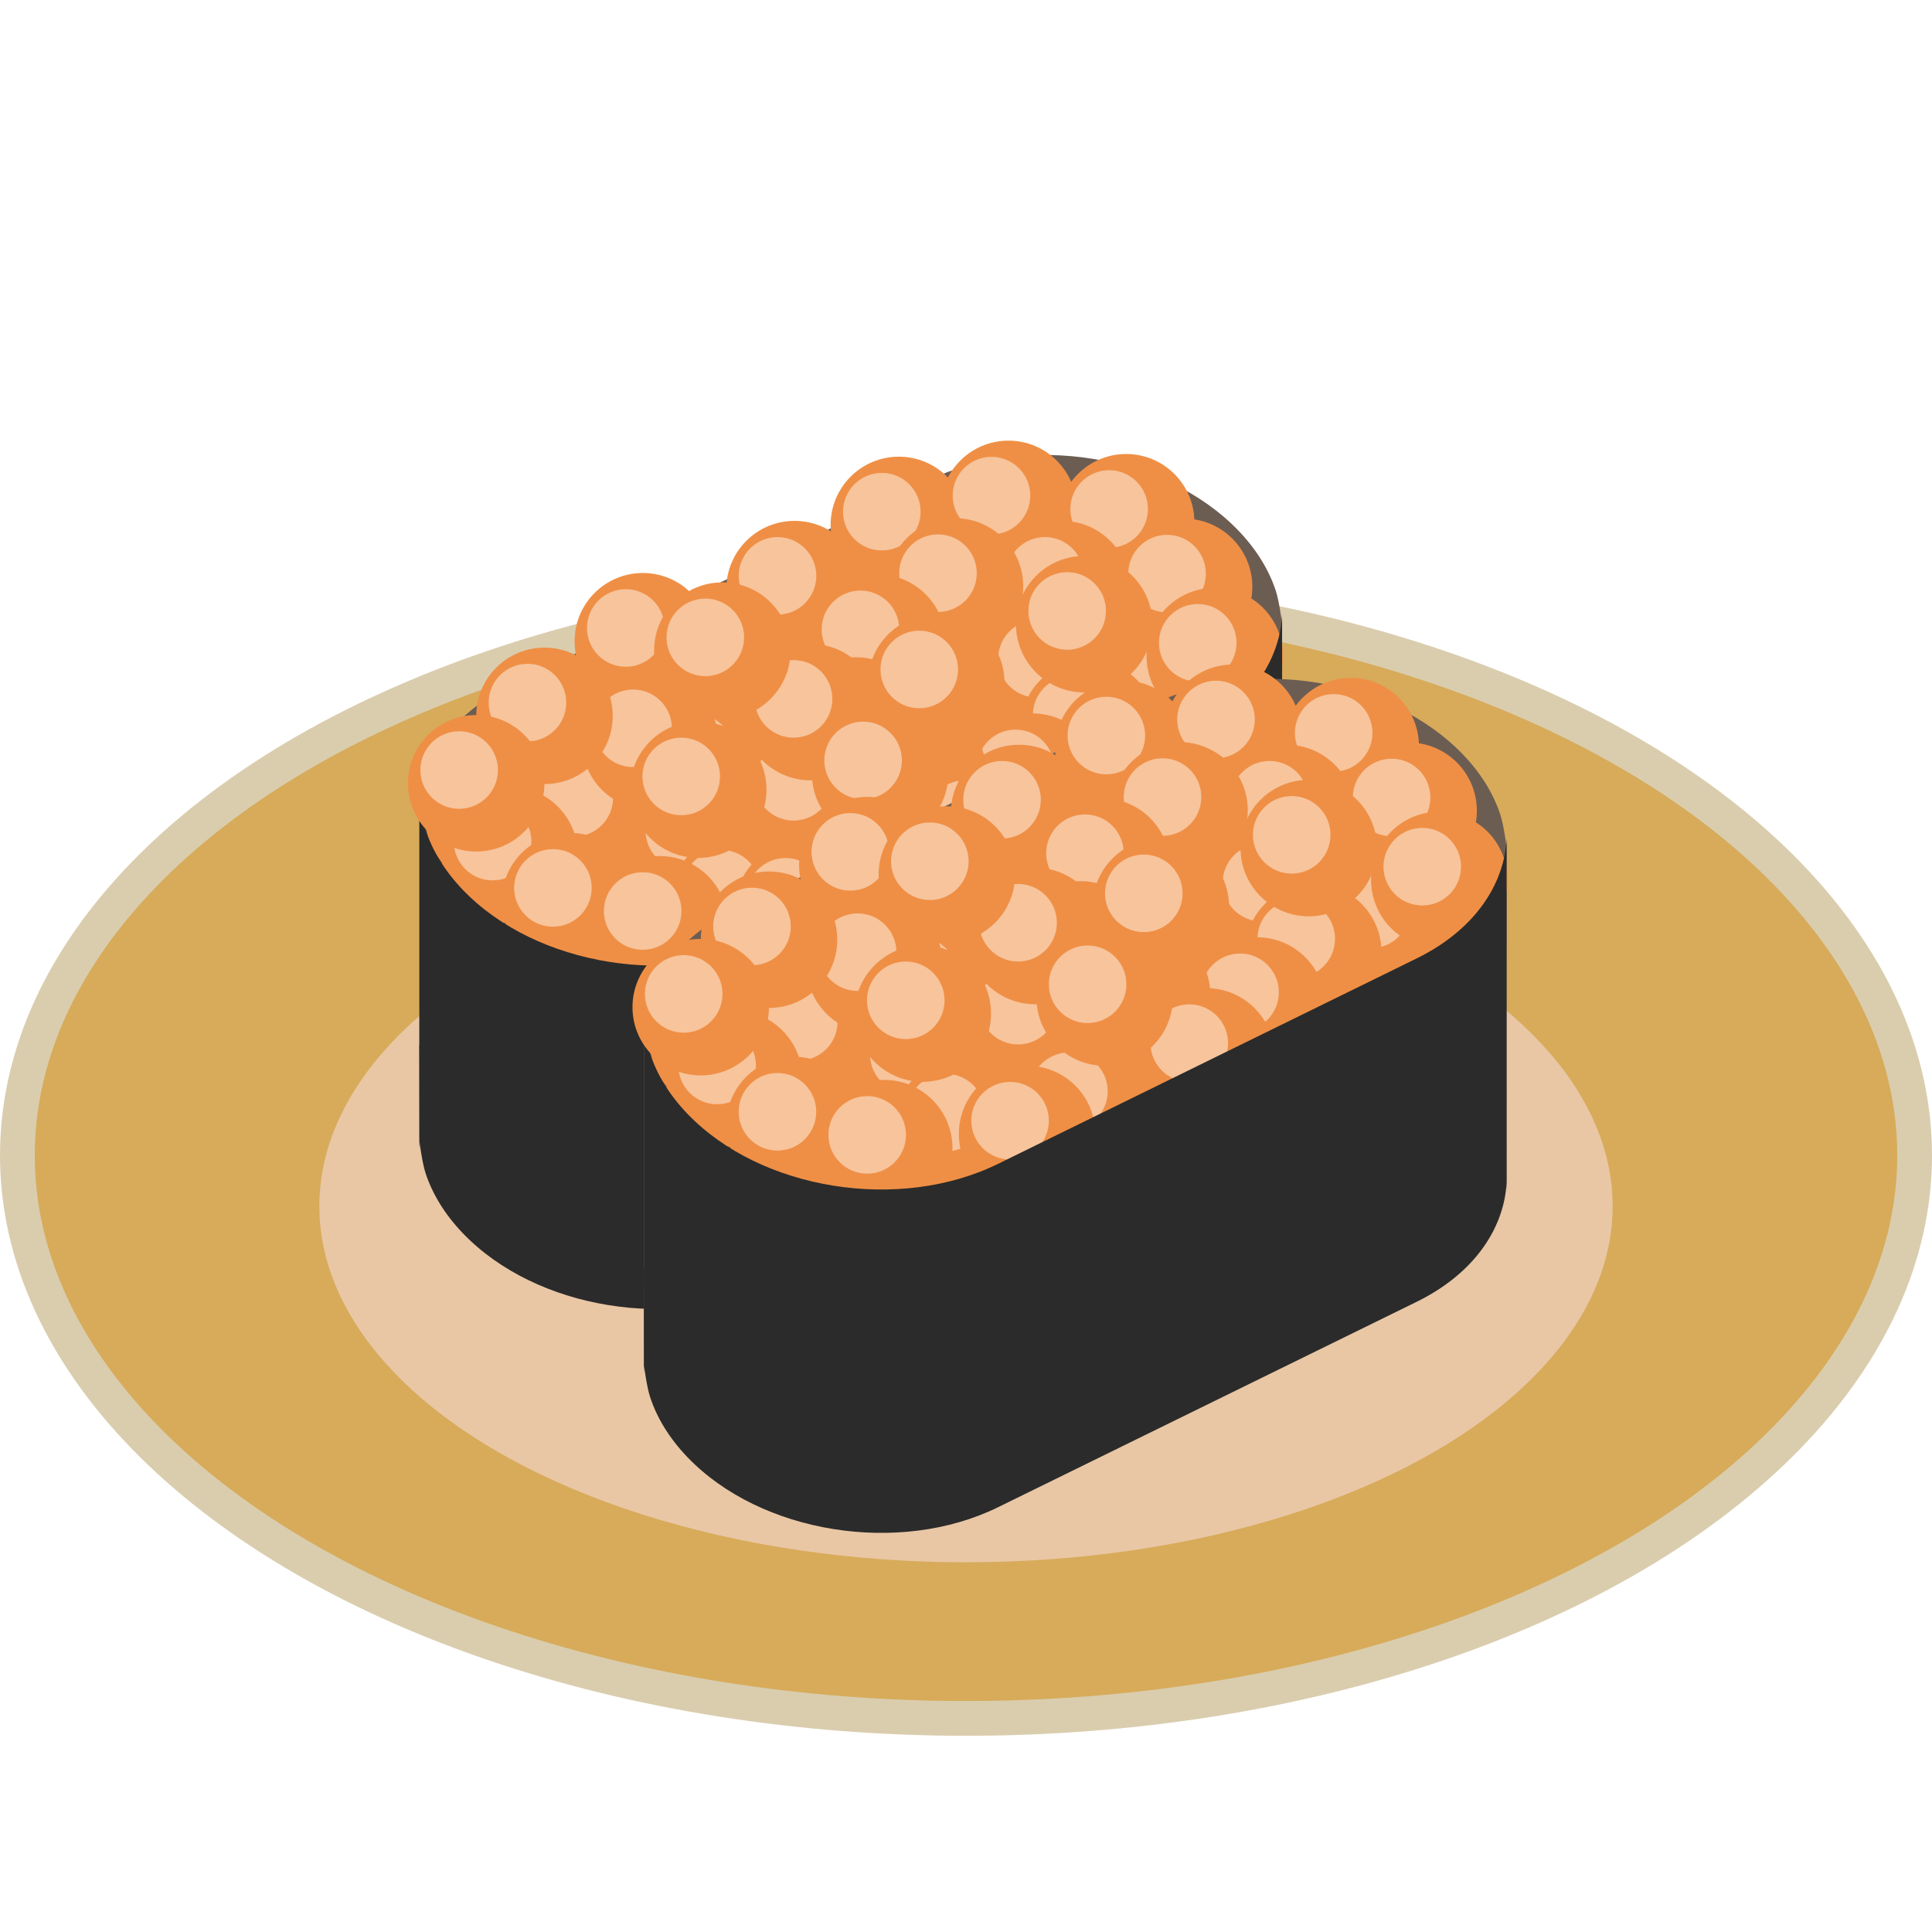 <?xml version="1.0" encoding="UTF-8" standalone="no"?>
<svg
   xmlns:dc="http://purl.org/dc/elements/1.1/"
   xmlns:cc="http://creativecommons.org/ns#"
   xmlns:rdf="http://www.w3.org/1999/02/22-rdf-syntax-ns#"
   xmlns:svg="http://www.w3.org/2000/svg"
   xmlns="http://www.w3.org/2000/svg"
   xmlns:sodipodi="http://sodipodi.sourceforge.net/DTD/sodipodi-0.dtd"
   xmlns:inkscape="http://www.inkscape.org/namespaces/inkscape"
   viewBox="0 0 512 512"
   xml:space="preserve"
   version="1.1"
   id="svg2"
   sodipodi:docname="ikra.svg"
   inkscape:version="0.92.2 5c3e80d, 2017-08-06"
   width="512"
   height="512"><sodipodi:namedview
     pagecolor="#ffffff"
     bordercolor="#666666"
     borderopacity="1"
     objecttolerance="10"
     gridtolerance="10"
     guidetolerance="10"
     inkscape:pageopacity="0"
     inkscape:pageshadow="2"
     inkscape:window-width="1918"
     inkscape:window-height="1050"
     id="namedview12770"
     showgrid="false"
     inkscape:zoom="0.8387072"
     inkscape:cx="132.86835"
     inkscape:cy="148.35115"
     inkscape:window-x="0"
     inkscape:window-y="28"
     inkscape:window-maximized="0"
     inkscape:current-layer="layer2" /><defs
     id="defs6"><inkscape:perspective
       sodipodi:type="inkscape:persp3d"
       inkscape:vp_x="0 : 0.5 : 1"
       inkscape:vp_y="0 : 22.222222 : 0"
       inkscape:vp_z="1 : 0.5 : 1"
       inkscape:persp3d-origin="0.5 : 0.33333333 : 1"
       id="perspective17668" /><clipPath
       id="clipPath16"
       clipPathUnits="userSpaceOnUse"><path
         id="path18"
         d="M 0,36 H 36 V 0 H 0 Z"
         inkscape:connector-curvature="0" /></clipPath><clipPath
       id="clipPath28"
       clipPathUnits="userSpaceOnUse"><path
         id="path30"
         d="M 2.442,20.978 C 2.264,20.911 2.11,20.797 1.995,20.646 v 0 C 0.755,19.012 -0.619,12.529 3,9 V 9 C 6.557,5.532 9.822,4.696 11.777,4.505 v 0 C 11.81,4.502 11.885,4.498 11.918,4.498 v 0 c 2.458,0 18.332,10.761 19.524,13.235 v 0 c 1.371,2.842 1.281,8.399 -1.98,10.298 v 0 c -0.395,0.23 -0.914,0.337 -1.633,0.337 v 0 c -5.581,0 -24.582,-7.088 -25.387,-7.39"
         inkscape:connector-curvature="0" /></clipPath><clipPath
       id="clipPath40"
       clipPathUnits="userSpaceOnUse"><path
         id="path42"
         d="M 0,36 H 36 V 0 H 0 Z"
         inkscape:connector-curvature="0" /></clipPath><clipPath
       id="clipPath16-3"
       clipPathUnits="userSpaceOnUse"><path
         inkscape:connector-curvature="0"
         id="path18-6"
         d="M 0,36 H 36 V 0 H 0 Z" /></clipPath><clipPath
       id="clipPath28-7"
       clipPathUnits="userSpaceOnUse"><path
         inkscape:connector-curvature="0"
         id="path30-5"
         d="M 2.442,20.978 C 2.264,20.911 2.11,20.797 1.995,20.646 v 0 C 0.755,19.012 -0.619,12.529 3,9 V 9 C 6.557,5.532 9.822,4.696 11.777,4.505 v 0 C 11.81,4.502 11.885,4.498 11.918,4.498 v 0 c 2.458,0 18.332,10.761 19.524,13.235 v 0 c 1.371,2.842 1.281,8.399 -1.98,10.298 v 0 c -0.395,0.23 -0.914,0.337 -1.633,0.337 v 0 c -5.581,0 -24.582,-7.088 -25.387,-7.39" /></clipPath><clipPath
       id="clipPath16-9"
       clipPathUnits="userSpaceOnUse"><path
         inkscape:connector-curvature="0"
         id="path18-3"
         d="M 0,36 H 36 V 0 H 0 Z" /></clipPath><clipPath
       id="clipPath28-6"
       clipPathUnits="userSpaceOnUse"><path
         inkscape:connector-curvature="0"
         id="path30-0"
         d="M 2.442,20.978 C 2.264,20.911 2.11,20.797 1.995,20.646 v 0 C 0.755,19.012 -0.619,12.529 3,9 V 9 C 6.557,5.532 9.822,4.696 11.777,4.505 v 0 C 11.81,4.502 11.885,4.498 11.918,4.498 v 0 c 2.458,0 18.332,10.761 19.524,13.235 v 0 c 1.371,2.842 1.281,8.399 -1.98,10.298 v 0 c -0.395,0.23 -0.914,0.337 -1.633,0.337 v 0 c -5.581,0 -24.582,-7.088 -25.387,-7.39" /></clipPath><clipPath
       id="clipPath16-9-3"
       clipPathUnits="userSpaceOnUse"><path
         inkscape:connector-curvature="0"
         id="path18-3-6"
         d="M 0,36 H 36 V 0 H 0 Z" /></clipPath><clipPath
       id="clipPath28-6-7"
       clipPathUnits="userSpaceOnUse"><path
         inkscape:connector-curvature="0"
         id="path30-0-5"
         d="M 2.442,20.978 C 2.264,20.911 2.11,20.797 1.995,20.646 v 0 C 0.755,19.012 -0.619,12.529 3,9 V 9 C 6.557,5.532 9.822,4.696 11.777,4.505 v 0 C 11.81,4.502 11.885,4.498 11.918,4.498 v 0 c 2.458,0 18.332,10.761 19.524,13.235 v 0 c 1.371,2.842 1.281,8.399 -1.98,10.298 v 0 c -0.395,0.23 -0.914,0.337 -1.633,0.337 v 0 c -5.581,0 -24.582,-7.088 -25.387,-7.39" /></clipPath><clipPath
       id="clipPath16-9-7"
       clipPathUnits="userSpaceOnUse"><path
         inkscape:connector-curvature="0"
         id="path18-3-9"
         d="M 0,36 H 36 V 0 H 0 Z" /></clipPath><clipPath
       id="clipPath28-6-2"
       clipPathUnits="userSpaceOnUse"><path
         inkscape:connector-curvature="0"
         id="path30-0-0"
         d="M 2.442,20.978 C 2.264,20.911 2.11,20.797 1.995,20.646 v 0 C 0.755,19.012 -0.619,12.529 3,9 V 9 C 6.557,5.532 9.822,4.696 11.777,4.505 v 0 C 11.81,4.502 11.885,4.498 11.918,4.498 v 0 c 2.458,0 18.332,10.761 19.524,13.235 v 0 c 1.371,2.842 1.281,8.399 -1.98,10.298 v 0 c -0.395,0.23 -0.914,0.337 -1.633,0.337 v 0 c -5.581,0 -24.582,-7.088 -25.387,-7.39" /></clipPath><clipPath
       id="clipPath16-9-78"
       clipPathUnits="userSpaceOnUse"><path
         inkscape:connector-curvature="0"
         id="path18-3-4"
         d="M 0,36 H 36 V 0 H 0 Z" /></clipPath><clipPath
       id="clipPath28-6-5"
       clipPathUnits="userSpaceOnUse"><path
         inkscape:connector-curvature="0"
         id="path30-0-03"
         d="M 2.442,20.978 C 2.264,20.911 2.11,20.797 1.995,20.646 v 0 C 0.755,19.012 -0.619,12.529 3,9 V 9 C 6.557,5.532 9.822,4.696 11.777,4.505 v 0 C 11.81,4.502 11.885,4.498 11.918,4.498 v 0 c 2.458,0 18.332,10.761 19.524,13.235 v 0 c 1.371,2.842 1.281,8.399 -1.98,10.298 v 0 c -0.395,0.23 -0.914,0.337 -1.633,0.337 v 0 c -5.581,0 -24.582,-7.088 -25.387,-7.39" /></clipPath><clipPath
       id="clipPath16-9-7-6"
       clipPathUnits="userSpaceOnUse"><path
         inkscape:connector-curvature="0"
         id="path18-3-9-1"
         d="M 0,36 H 36 V 0 H 0 Z" /></clipPath><clipPath
       id="clipPath28-6-2-0"
       clipPathUnits="userSpaceOnUse"><path
         inkscape:connector-curvature="0"
         id="path30-0-0-6"
         d="M 2.442,20.978 C 2.264,20.911 2.11,20.797 1.995,20.646 v 0 C 0.755,19.012 -0.619,12.529 3,9 V 9 C 6.557,5.532 9.822,4.696 11.777,4.505 v 0 C 11.81,4.502 11.885,4.498 11.918,4.498 v 0 c 2.458,0 18.332,10.761 19.524,13.235 v 0 c 1.371,2.842 1.281,8.399 -1.98,10.298 v 0 c -0.395,0.23 -0.914,0.337 -1.633,0.337 v 0 c -5.581,0 -24.582,-7.088 -25.387,-7.39" /></clipPath><clipPath
       id="clipPath16-9-78-4"
       clipPathUnits="userSpaceOnUse"><path
         inkscape:connector-curvature="0"
         id="path18-3-4-9"
         d="M 0,36 H 36 V 0 H 0 Z" /></clipPath><clipPath
       id="clipPath28-6-5-2"
       clipPathUnits="userSpaceOnUse"><path
         inkscape:connector-curvature="0"
         id="path30-0-03-0"
         d="M 2.442,20.978 C 2.264,20.911 2.11,20.797 1.995,20.646 v 0 C 0.755,19.012 -0.619,12.529 3,9 V 9 C 6.557,5.532 9.822,4.696 11.777,4.505 v 0 C 11.81,4.502 11.885,4.498 11.918,4.498 v 0 c 2.458,0 18.332,10.761 19.524,13.235 v 0 c 1.371,2.842 1.281,8.399 -1.98,10.298 v 0 c -0.395,0.23 -0.914,0.337 -1.633,0.337 v 0 c -5.581,0 -24.582,-7.088 -25.387,-7.39" /></clipPath><clipPath
       id="clipPath16-9-1"
       clipPathUnits="userSpaceOnUse"><path
         inkscape:connector-curvature="0"
         id="path18-3-0"
         d="M 0,36 H 36 V 0 H 0 Z" /></clipPath><clipPath
       id="clipPath28-6-3"
       clipPathUnits="userSpaceOnUse"><path
         inkscape:connector-curvature="0"
         id="path30-0-04"
         d="M 2.442,20.978 C 2.264,20.911 2.11,20.797 1.995,20.646 v 0 C 0.755,19.012 -0.619,12.529 3,9 V 9 C 6.557,5.532 9.822,4.696 11.777,4.505 v 0 C 11.81,4.502 11.885,4.498 11.918,4.498 v 0 c 2.458,0 18.332,10.761 19.524,13.235 v 0 c 1.371,2.842 1.281,8.399 -1.98,10.298 v 0 c -0.395,0.23 -0.914,0.337 -1.633,0.337 v 0 c -5.581,0 -24.582,-7.088 -25.387,-7.39" /></clipPath><clipPath
       id="clipPath16-4"
       clipPathUnits="userSpaceOnUse"><path
         inkscape:connector-curvature="0"
         id="path18-4"
         d="M 0,36 H 36 V 0 H 0 Z" /></clipPath><clipPath
       id="clipPath28-4"
       clipPathUnits="userSpaceOnUse"><path
         inkscape:connector-curvature="0"
         id="path30-7"
         d="M 2.442,20.978 C 2.264,20.911 2.11,20.797 1.995,20.646 v 0 C 0.755,19.012 -0.619,12.529 3,9 V 9 C 6.557,5.532 9.822,4.696 11.777,4.505 v 0 C 11.81,4.502 11.885,4.498 11.918,4.498 v 0 c 2.458,0 18.332,10.761 19.524,13.235 v 0 c 1.371,2.842 1.281,8.399 -1.98,10.298 v 0 c -0.395,0.23 -0.914,0.337 -1.633,0.337 v 0 c -5.581,0 -24.582,-7.088 -25.387,-7.39" /></clipPath></defs><g
     inkscape:groupmode="layer"
     id="layer3"
     inkscape:label="plate"
     style="display:inline"
     transform="translate(0,467)"
     sodipodi:insensitive="true"><g
       id="g1391"
       transform="matrix(11.56,0,0,11.56,-4.099,-482.143)"><ellipse
         ry="12.907"
         rx="21.747"
         cy="27.797"
         cx="22.5"
         id="path13935"
         style="opacity:1;fill:#d7ab5a;fill-opacity:1;stroke:#dacdae;stroke-width:0.797;stroke-linecap:round;stroke-linejoin:round;stroke-miterlimit:4;stroke-dasharray:none;stroke-dashoffset:0;stroke-opacity:1" /><ellipse
         ry="8.163"
         rx="14.824"
         cy="28.962"
         cx="22.5"
         id="path13935-2"
         style="opacity:1;fill:#e9c7a5;fill-opacity:1;stroke:none;stroke-width:0.028;stroke-linecap:round;stroke-linejoin:round;stroke-miterlimit:4;stroke-dasharray:0.169, 0.056;stroke-dashoffset:0;stroke-opacity:1" /></g></g><g
     inkscape:groupmode="layer"
     id="layer2"
     inkscape:label="sushi2"
     style="display:inline"
     transform="translate(0,467)"><g
       transform="translate(-59.503,-59.33)"
       style="display:inline"
       id="g7066-6"><path
         sodipodi:nodetypes="ccccccccscsscsccccccccccscsssscccccccccc"
         inkscape:connector-curvature="0"
         id="rect970-9-8"
         d="m 170.618,-103.067 c 0.081,-1.585 0.268,-3.161 0.589,-4.715 0.556,-2.696 1.47,-5.335 2.731,-7.877 1.261,-2.542 2.868,-4.988 4.816,-7.297 1.949,-2.309 4.239,-4.483 6.859,-6.481 2.62,-1.998 5.572,-3.82 8.848,-5.428 l 110.934,-54.439 c 3.276,-1.607 6.717,-2.921 10.266,-3.95 3.549,-1.03 7.208,-1.776 10.922,-2.246 3.715,-0.47 7.485,-0.662 11.256,-0.589 3.771,0.073 7.542,0.413 11.26,1.011 3.719,0.598 7.385,1.454 10.943,2.561 3.558,1.106 7.007,2.462 10.295,4.058 3.288,1.596 6.416,3.434 9.326,5.503 2.91,2.069 5.604,4.369 8.027,6.893 2.423,2.524 4.457,5.149 6.111,7.835 1.654,2.686 2.928,5.431 3.829,8.199 0.898,2.76 1.424,5.541 1.59,8.305 v -65.372 h 0.054 l -0.054,-25.626 c 0,0 -0.691,-5.545 -1.59,-8.305 -0.901,-2.768 -2.175,-5.514 -3.829,-8.199 -1.654,-2.686 -3.687,-5.311 -6.111,-7.835 -2.423,-2.524 -5.117,-4.824 -8.027,-6.893 -2.91,-2.069 -6.038,-3.907 -9.326,-5.503 -3.288,-1.596 -6.738,-2.952 -10.295,-4.058 -3.558,-1.106 -7.224,-1.962 -10.943,-2.561 -3.719,-0.598 -7.49,-0.938 -11.26,-1.011 -3.771,-0.073 -7.541,0.12 -11.256,0.589 -3.715,0.47 -7.373,1.216 -10.922,2.246 -3.549,1.03 -6.99,2.343 -10.266,3.95 l -110.934,54.439 c -3.276,1.607 -6.228,3.43 -8.848,5.428 -2.62,1.998 -4.911,4.172 -6.859,6.481 -1.949,2.309 -3.556,4.755 -4.816,7.297 -1.261,2.542 -2.174,5.181 -2.731,7.877 -0.321,1.554 -0.508,3.13 -0.589,4.715 v 3.474 z"
         style="display:inline;opacity:1;vector-effect:none;fill:#6c5d53;fill-opacity:1;stroke:none;stroke-width:1.087;stroke-linecap:butt;stroke-linejoin:miter;stroke-miterlimit:4;stroke-dasharray:none;stroke-dashoffset:0;stroke-opacity:1" /><g
         transform="matrix(0.841,0,0,0.841,-301.033,-396.269)"
         id="g1199-90"><circle
           style="display:inline;opacity:1;vector-effect:none;fill:#ef8f45;fill-opacity:1;stroke:none;stroke-width:1.761;stroke-linecap:butt;stroke-linejoin:miter;stroke-miterlimit:4;stroke-dasharray:none;stroke-dashoffset:0;stroke-opacity:1"
           id="path1025-06-20-68"
           cx="584.233"
           cy="244.116"
           r="21.499" /><circle
           style="opacity:1;vector-effect:none;fill:#f7c49c;fill-opacity:1;stroke:none;stroke-width:1.493;stroke-linecap:butt;stroke-linejoin:miter;stroke-miterlimit:4;stroke-dasharray:none;stroke-dashoffset:0;stroke-opacity:1"
           id="path1195-79"
           cx="578.867"
           cy="239.943"
           r="12.221" /></g><g
         transform="matrix(0.841,0,0,0.841,-269.47,-422.124)"
         id="g1199-4-0"
         style="display:inline"><circle
           style="display:inline;opacity:1;vector-effect:none;fill:#ef8f45;fill-opacity:1;stroke:none;stroke-width:1.761;stroke-linecap:butt;stroke-linejoin:miter;stroke-miterlimit:4;stroke-dasharray:none;stroke-dashoffset:0;stroke-opacity:1"
           id="path1025-06-20-5-3"
           cx="584.233"
           cy="244.116"
           r="21.499" /><circle
           style="opacity:1;vector-effect:none;fill:#f7c49c;fill-opacity:1;stroke:none;stroke-width:1.493;stroke-linecap:butt;stroke-linejoin:miter;stroke-miterlimit:4;stroke-dasharray:none;stroke-dashoffset:0;stroke-opacity:1"
           id="path1195-2-3"
           cx="578.867"
           cy="239.943"
           r="12.221" /></g><g
         transform="matrix(0.841,0,0,0.841,-243.955,-437.717)"
         id="g1199-5-3"
         style="display:inline"><circle
           style="display:inline;opacity:1;vector-effect:none;fill:#ef8f45;fill-opacity:1;stroke:none;stroke-width:1.761;stroke-linecap:butt;stroke-linejoin:miter;stroke-miterlimit:4;stroke-dasharray:none;stroke-dashoffset:0;stroke-opacity:1"
           id="path1025-06-20-4-7"
           cx="584.233"
           cy="244.116"
           r="21.499" /><circle
           style="opacity:1;vector-effect:none;fill:#f7c49c;fill-opacity:1;stroke:none;stroke-width:1.493;stroke-linecap:butt;stroke-linejoin:miter;stroke-miterlimit:4;stroke-dasharray:none;stroke-dashoffset:0;stroke-opacity:1"
           id="path1195-7-3"
           cx="578.867"
           cy="239.943"
           r="12.221" /></g><g
         transform="matrix(0.841,0,0,0.841,-221.274,-456.854)"
         id="g1199-44-2"
         style="display:inline"><circle
           style="display:inline;opacity:1;vector-effect:none;fill:#ef8f45;fill-opacity:1;stroke:none;stroke-width:1.761;stroke-linecap:butt;stroke-linejoin:miter;stroke-miterlimit:4;stroke-dasharray:none;stroke-dashoffset:0;stroke-opacity:1"
           id="path1025-06-20-3-6"
           cx="584.233"
           cy="244.116"
           r="21.499" /><circle
           style="opacity:1;vector-effect:none;fill:#f7c49c;fill-opacity:1;stroke:none;stroke-width:1.493;stroke-linecap:butt;stroke-linejoin:miter;stroke-miterlimit:4;stroke-dasharray:none;stroke-dashoffset:0;stroke-opacity:1"
           id="path1195-0-5"
           cx="578.867"
           cy="239.943"
           r="12.221" /></g><g
         transform="matrix(0.841,0,0,0.841,-193.633,-473.864)"
         id="g1199-7-2"
         style="display:inline"><circle
           style="display:inline;opacity:1;vector-effect:none;fill:#ef8f45;fill-opacity:1;stroke:none;stroke-width:1.761;stroke-linecap:butt;stroke-linejoin:miter;stroke-miterlimit:4;stroke-dasharray:none;stroke-dashoffset:0;stroke-opacity:1"
           id="path1025-06-20-8-6"
           cx="584.233"
           cy="244.116"
           r="21.499" /><circle
           style="opacity:1;vector-effect:none;fill:#f7c49c;fill-opacity:1;stroke:none;stroke-width:1.493;stroke-linecap:butt;stroke-linejoin:miter;stroke-miterlimit:4;stroke-dasharray:none;stroke-dashoffset:0;stroke-opacity:1"
           id="path1195-6-5"
           cx="578.867"
           cy="239.943"
           r="12.221" /></g><g
         transform="matrix(0.841,0,0,0.841,-164.573,-478.117)"
         id="g1199-8-8"
         style="display:inline"><circle
           style="display:inline;opacity:1;vector-effect:none;fill:#ef8f45;fill-opacity:1;stroke:none;stroke-width:1.761;stroke-linecap:butt;stroke-linejoin:miter;stroke-miterlimit:4;stroke-dasharray:none;stroke-dashoffset:0;stroke-opacity:1"
           id="path1025-06-20-84-7"
           cx="584.233"
           cy="244.116"
           r="21.499" /><circle
           style="opacity:1;vector-effect:none;fill:#f7c49c;fill-opacity:1;stroke:none;stroke-width:1.493;stroke-linecap:butt;stroke-linejoin:miter;stroke-miterlimit:4;stroke-dasharray:none;stroke-dashoffset:0;stroke-opacity:1"
           id="path1195-3-9"
           cx="578.867"
           cy="239.943"
           r="12.221" /></g><g
         transform="matrix(0.841,0,0,0.841,-133.388,-474.573)"
         id="g1199-1-6"
         style="display:inline"><circle
           style="display:inline;opacity:1;vector-effect:none;fill:#ef8f45;fill-opacity:1;stroke:none;stroke-width:1.761;stroke-linecap:butt;stroke-linejoin:miter;stroke-miterlimit:4;stroke-dasharray:none;stroke-dashoffset:0;stroke-opacity:1"
           id="path1025-06-20-49-0"
           cx="584.233"
           cy="244.116"
           r="21.499" /><circle
           style="opacity:1;vector-effect:none;fill:#f7c49c;fill-opacity:1;stroke:none;stroke-width:1.493;stroke-linecap:butt;stroke-linejoin:miter;stroke-miterlimit:4;stroke-dasharray:none;stroke-dashoffset:0;stroke-opacity:1"
           id="path1195-20-4"
           cx="578.867"
           cy="239.943"
           r="12.221" /></g><g
         transform="matrix(0.841,0,0,0.841,-150.398,-456.854)"
         id="g1199-6-1"
         style="display:inline"><circle
           style="display:inline;opacity:1;vector-effect:none;fill:#ef8f45;fill-opacity:1;stroke:none;stroke-width:1.761;stroke-linecap:butt;stroke-linejoin:miter;stroke-miterlimit:4;stroke-dasharray:none;stroke-dashoffset:0;stroke-opacity:1"
           id="path1025-06-20-89-0"
           cx="584.233"
           cy="244.116"
           r="21.499" /><circle
           style="opacity:1;vector-effect:none;fill:#f7c49c;fill-opacity:1;stroke:none;stroke-width:1.493;stroke-linecap:butt;stroke-linejoin:miter;stroke-miterlimit:4;stroke-dasharray:none;stroke-dashoffset:0;stroke-opacity:1"
           id="path1195-26-4"
           cx="578.867"
           cy="239.943"
           r="12.221" /></g><g
         transform="matrix(0.841,0,0,0.841,-178.749,-457.563)"
         id="g1199-64-8"
         style="display:inline"><circle
           style="display:inline;opacity:1;vector-effect:none;fill:#ef8f45;fill-opacity:1;stroke:none;stroke-width:1.761;stroke-linecap:butt;stroke-linejoin:miter;stroke-miterlimit:4;stroke-dasharray:none;stroke-dashoffset:0;stroke-opacity:1"
           id="path1025-06-20-9-7"
           cx="584.233"
           cy="244.116"
           r="21.499" /><circle
           style="opacity:1;vector-effect:none;fill:#f7c49c;fill-opacity:1;stroke:none;stroke-width:1.493;stroke-linecap:butt;stroke-linejoin:miter;stroke-miterlimit:4;stroke-dasharray:none;stroke-dashoffset:0;stroke-opacity:1"
           id="path1195-5-0"
           cx="578.867"
           cy="239.943"
           r="12.221" /></g><g
         transform="matrix(0.841,0,0,0.841,-199.303,-442.679)"
         id="g1199-0-8"
         style="display:inline"><circle
           style="display:inline;opacity:1;vector-effect:none;fill:#ef8f45;fill-opacity:1;stroke:none;stroke-width:1.761;stroke-linecap:butt;stroke-linejoin:miter;stroke-miterlimit:4;stroke-dasharray:none;stroke-dashoffset:0;stroke-opacity:1"
           id="path1025-06-20-48-6"
           cx="584.233"
           cy="244.116"
           r="21.499" /><circle
           style="opacity:1;vector-effect:none;fill:#f7c49c;fill-opacity:1;stroke:none;stroke-width:1.493;stroke-linecap:butt;stroke-linejoin:miter;stroke-miterlimit:4;stroke-dasharray:none;stroke-dashoffset:0;stroke-opacity:1"
           id="path1195-71-2"
           cx="578.867"
           cy="239.943"
           r="12.221" /></g><g
         transform="matrix(0.841,0,0,0.841,-229.78,-428.503)"
         id="g1199-72-4"
         style="display:inline"><circle
           style="display:inline;opacity:1;vector-effect:none;fill:#ef8f45;fill-opacity:1;stroke:none;stroke-width:1.761;stroke-linecap:butt;stroke-linejoin:miter;stroke-miterlimit:4;stroke-dasharray:none;stroke-dashoffset:0;stroke-opacity:1"
           id="path1025-06-20-7-7"
           cx="584.233"
           cy="244.116"
           r="21.499" /><circle
           style="opacity:1;vector-effect:none;fill:#f7c49c;fill-opacity:1;stroke:none;stroke-width:1.493;stroke-linecap:butt;stroke-linejoin:miter;stroke-miterlimit:4;stroke-dasharray:none;stroke-dashoffset:0;stroke-opacity:1"
           id="path1195-22-9"
           cx="578.867"
           cy="239.943"
           r="12.221" /></g><g
         transform="matrix(0.841,0,0,0.841,-243.246,-410.075)"
         id="g1199-61-3"
         style="display:inline"><circle
           style="display:inline;opacity:1;vector-effect:none;fill:#ef8f45;fill-opacity:1;stroke:none;stroke-width:1.761;stroke-linecap:butt;stroke-linejoin:miter;stroke-miterlimit:4;stroke-dasharray:none;stroke-dashoffset:0;stroke-opacity:1"
           id="path1025-06-20-0-92"
           cx="584.233"
           cy="244.116"
           r="21.499" /><circle
           style="opacity:1;vector-effect:none;fill:#f7c49c;fill-opacity:1;stroke:none;stroke-width:1.493;stroke-linecap:butt;stroke-linejoin:miter;stroke-miterlimit:4;stroke-dasharray:none;stroke-dashoffset:0;stroke-opacity:1"
           id="path1195-61-8"
           cx="578.867"
           cy="239.943"
           r="12.221" /></g><g
         transform="matrix(0.841,0,0,0.841,-275.14,-398.027)"
         id="g1199-59-3"
         style="display:inline"><circle
           style="display:inline;opacity:1;vector-effect:none;fill:#ef8f45;fill-opacity:1;stroke:none;stroke-width:1.761;stroke-linecap:butt;stroke-linejoin:miter;stroke-miterlimit:4;stroke-dasharray:none;stroke-dashoffset:0;stroke-opacity:1"
           id="path1025-06-20-490-0"
           cx="584.233"
           cy="244.116"
           r="21.499" /><circle
           style="opacity:1;vector-effect:none;fill:#f7c49c;fill-opacity:1;stroke:none;stroke-width:1.493;stroke-linecap:butt;stroke-linejoin:miter;stroke-miterlimit:4;stroke-dasharray:none;stroke-dashoffset:0;stroke-opacity:1"
           id="path1195-9-17"
           cx="578.867"
           cy="239.943"
           r="12.221" /></g><g
         transform="matrix(0.841,0,0,0.841,-296.774,-386.428)"
         id="g1199-17-8"
         style="display:inline"><circle
           style="display:inline;opacity:1;vector-effect:none;fill:#ef8f45;fill-opacity:1;stroke:none;stroke-width:1.761;stroke-linecap:butt;stroke-linejoin:miter;stroke-miterlimit:4;stroke-dasharray:none;stroke-dashoffset:0;stroke-opacity:1"
           id="path1025-06-20-71-9"
           cx="584.233"
           cy="244.116"
           r="21.499" /><circle
           style="opacity:1;vector-effect:none;fill:#f7c49c;fill-opacity:1;stroke:none;stroke-width:1.493;stroke-linecap:butt;stroke-linejoin:miter;stroke-miterlimit:4;stroke-dasharray:none;stroke-dashoffset:0;stroke-opacity:1"
           id="path1195-1-1"
           cx="578.867"
           cy="239.943"
           r="12.221" /></g><g
         transform="matrix(0.841,0,0,0.841,-280.794,-374.158)"
         id="g1199-597-5"
         style="display:inline"><circle
           style="display:inline;opacity:1;vector-effect:none;fill:#ef8f45;fill-opacity:1;stroke:none;stroke-width:1.761;stroke-linecap:butt;stroke-linejoin:miter;stroke-miterlimit:4;stroke-dasharray:none;stroke-dashoffset:0;stroke-opacity:1"
           id="path1025-06-20-76-4"
           cx="584.233"
           cy="244.116"
           r="21.499" /><circle
           style="opacity:1;vector-effect:none;fill:#f7c49c;fill-opacity:1;stroke:none;stroke-width:1.493;stroke-linecap:butt;stroke-linejoin:miter;stroke-miterlimit:4;stroke-dasharray:none;stroke-dashoffset:0;stroke-opacity:1"
           id="path1195-73-9"
           cx="578.867"
           cy="239.943"
           r="12.221" /></g><g
         transform="matrix(0.841,0,0,0.841,-245.965,-389.336)"
         id="g1199-65-2"
         style="display:inline"><circle
           style="display:inline;opacity:1;vector-effect:none;fill:#ef8f45;fill-opacity:1;stroke:none;stroke-width:1.761;stroke-linecap:butt;stroke-linejoin:miter;stroke-miterlimit:4;stroke-dasharray:none;stroke-dashoffset:0;stroke-opacity:1"
           id="path1025-06-20-6-5"
           cx="584.233"
           cy="244.116"
           r="21.499" /><circle
           style="opacity:1;vector-effect:none;fill:#f7c49c;fill-opacity:1;stroke:none;stroke-width:1.493;stroke-linecap:butt;stroke-linejoin:miter;stroke-miterlimit:4;stroke-dasharray:none;stroke-dashoffset:0;stroke-opacity:1"
           id="path1195-39-7"
           cx="578.867"
           cy="239.943"
           r="12.221" /></g><g
         transform="matrix(0.841,0,0,0.841,-204.973,-420.707)"
         id="g1199-48-49"
         style="display:inline"><circle
           style="display:inline;opacity:1;vector-effect:none;fill:#ef8f45;fill-opacity:1;stroke:none;stroke-width:1.761;stroke-linecap:butt;stroke-linejoin:miter;stroke-miterlimit:4;stroke-dasharray:none;stroke-dashoffset:0;stroke-opacity:1"
           id="path1025-06-20-1-9"
           cx="584.233"
           cy="244.116"
           r="21.499" /><circle
           style="opacity:1;vector-effect:none;fill:#f7c49c;fill-opacity:1;stroke:none;stroke-width:1.493;stroke-linecap:butt;stroke-linejoin:miter;stroke-miterlimit:4;stroke-dasharray:none;stroke-dashoffset:0;stroke-opacity:1"
           id="path1195-29-4"
           cx="578.867"
           cy="239.943"
           r="12.221" /></g><g
         transform="matrix(0.841,0,0,0.841,-217.022,-402.279)"
         id="g1199-3-5"
         style="display:inline"><circle
           style="display:inline;opacity:1;vector-effect:none;fill:#ef8f45;fill-opacity:1;stroke:none;stroke-width:1.761;stroke-linecap:butt;stroke-linejoin:miter;stroke-miterlimit:4;stroke-dasharray:none;stroke-dashoffset:0;stroke-opacity:1"
           id="path1025-06-20-90-9"
           cx="584.233"
           cy="244.116"
           r="21.499" /><circle
           style="opacity:1;vector-effect:none;fill:#f7c49c;fill-opacity:1;stroke:none;stroke-width:1.493;stroke-linecap:butt;stroke-linejoin:miter;stroke-miterlimit:4;stroke-dasharray:none;stroke-dashoffset:0;stroke-opacity:1"
           id="path1195-8-3"
           cx="578.867"
           cy="239.943"
           r="12.221" /></g><g
         transform="matrix(0.841,0,0,0.841,-175.914,-429.921)"
         id="g1199-85-5"
         style="display:inline"><circle
           style="display:inline;opacity:1;vector-effect:none;fill:#ef8f45;fill-opacity:1;stroke:none;stroke-width:1.761;stroke-linecap:butt;stroke-linejoin:miter;stroke-miterlimit:4;stroke-dasharray:none;stroke-dashoffset:0;stroke-opacity:1"
           id="path1025-06-20-09-7"
           cx="584.233"
           cy="244.116"
           r="21.499" /><circle
           style="opacity:1;vector-effect:none;fill:#f7c49c;fill-opacity:1;stroke:none;stroke-width:1.493;stroke-linecap:butt;stroke-linejoin:miter;stroke-miterlimit:4;stroke-dasharray:none;stroke-dashoffset:0;stroke-opacity:1"
           id="path1195-63-0"
           cx="578.867"
           cy="239.943"
           r="12.221" /></g><g
         transform="matrix(0.841,0,0,0.841,-152.524,-434.882)"
         id="g1199-856-8"
         style="display:inline"><circle
           style="display:inline;opacity:1;vector-effect:none;fill:#ef8f45;fill-opacity:1;stroke:none;stroke-width:1.761;stroke-linecap:butt;stroke-linejoin:miter;stroke-miterlimit:4;stroke-dasharray:none;stroke-dashoffset:0;stroke-opacity:1"
           id="path1025-06-20-11-1"
           cx="584.233"
           cy="244.116"
           r="21.499" /><circle
           style="opacity:1;vector-effect:none;fill:#f7c49c;fill-opacity:1;stroke:none;stroke-width:1.493;stroke-linecap:butt;stroke-linejoin:miter;stroke-miterlimit:4;stroke-dasharray:none;stroke-dashoffset:0;stroke-opacity:1"
           id="path1195-59-9"
           cx="578.867"
           cy="239.943"
           r="12.221" /></g><g
         transform="matrix(0.841,0,0,0.841,-118.038,-457.448)"
         id="g1199-84-9"
         style="display:inline"><circle
           style="display:inline;opacity:1;vector-effect:none;fill:#ef8f45;fill-opacity:1;stroke:none;stroke-width:1.761;stroke-linecap:butt;stroke-linejoin:miter;stroke-miterlimit:4;stroke-dasharray:none;stroke-dashoffset:0;stroke-opacity:1"
           id="path1025-06-20-81-7"
           cx="584.233"
           cy="244.116"
           r="21.499" /><circle
           style="opacity:1;vector-effect:none;fill:#f7c49c;fill-opacity:1;stroke:none;stroke-width:1.493;stroke-linecap:butt;stroke-linejoin:miter;stroke-miterlimit:4;stroke-dasharray:none;stroke-dashoffset:0;stroke-opacity:1"
           id="path1195-03-8"
           cx="578.867"
           cy="239.943"
           r="12.221" /></g><g
         transform="matrix(0.841,0,0,0.841,-123.465,-427.795)"
         id="g1199-04-2"
         style="display:inline"><circle
           style="display:inline;opacity:1;vector-effect:none;fill:#ef8f45;fill-opacity:1;stroke:none;stroke-width:1.761;stroke-linecap:butt;stroke-linejoin:miter;stroke-miterlimit:4;stroke-dasharray:none;stroke-dashoffset:0;stroke-opacity:1"
           id="path1025-06-20-44-5"
           cx="584.233"
           cy="244.116"
           r="21.499" /><circle
           style="opacity:1;vector-effect:none;fill:#f7c49c;fill-opacity:1;stroke:none;stroke-width:1.493;stroke-linecap:butt;stroke-linejoin:miter;stroke-miterlimit:4;stroke-dasharray:none;stroke-dashoffset:0;stroke-opacity:1"
           id="path1195-4-3"
           cx="578.867"
           cy="239.943"
           r="12.221" /></g><g
         transform="matrix(0.841,0,0,0.841,-143.31,-419.998)"
         id="g1199-76-4"
         style="display:inline"><circle
           style="display:inline;opacity:1;vector-effect:none;fill:#ef8f45;fill-opacity:1;stroke:none;stroke-width:1.761;stroke-linecap:butt;stroke-linejoin:miter;stroke-miterlimit:4;stroke-dasharray:none;stroke-dashoffset:0;stroke-opacity:1"
           id="path1025-06-20-31-9"
           cx="584.233"
           cy="244.116"
           r="21.499" /><circle
           style="opacity:1;vector-effect:none;fill:#f7c49c;fill-opacity:1;stroke:none;stroke-width:1.493;stroke-linecap:butt;stroke-linejoin:miter;stroke-miterlimit:4;stroke-dasharray:none;stroke-dashoffset:0;stroke-opacity:1"
           id="path1195-75-02"
           cx="578.867"
           cy="239.943"
           r="12.221" /></g><g
         transform="matrix(0.841,0,0,0.841,-158.195,-405.823)"
         id="g1199-9-0"
         style="display:inline"><circle
           style="display:inline;opacity:1;vector-effect:none;fill:#ef8f45;fill-opacity:1;stroke:none;stroke-width:1.761;stroke-linecap:butt;stroke-linejoin:miter;stroke-miterlimit:4;stroke-dasharray:none;stroke-dashoffset:0;stroke-opacity:1"
           id="path1025-06-20-62-1"
           cx="584.233"
           cy="244.116"
           r="21.499" /><circle
           style="opacity:1;vector-effect:none;fill:#f7c49c;fill-opacity:1;stroke:none;stroke-width:1.493;stroke-linecap:butt;stroke-linejoin:miter;stroke-miterlimit:4;stroke-dasharray:none;stroke-dashoffset:0;stroke-opacity:1"
           id="path1195-17-96"
           cx="578.867"
           cy="239.943"
           r="12.221" /></g><g
         transform="matrix(0.841,0,0,0.841,-188.671,-408.658)"
         id="g1199-857-2"
         style="display:inline"><circle
           style="display:inline;opacity:1;vector-effect:none;fill:#ef8f45;fill-opacity:1;stroke:none;stroke-width:1.761;stroke-linecap:butt;stroke-linejoin:miter;stroke-miterlimit:4;stroke-dasharray:none;stroke-dashoffset:0;stroke-opacity:1"
           id="path1025-06-20-41-1"
           cx="584.233"
           cy="244.116"
           r="21.499" /><circle
           style="opacity:1;vector-effect:none;fill:#f7c49c;fill-opacity:1;stroke:none;stroke-width:1.493;stroke-linecap:butt;stroke-linejoin:miter;stroke-miterlimit:4;stroke-dasharray:none;stroke-dashoffset:0;stroke-opacity:1"
           id="path1195-85-2"
           cx="578.867"
           cy="239.943"
           r="12.221" /></g><g
         transform="matrix(0.841,0,0,0.841,-203.555,-379.599)"
         id="g1199-97-0"
         style="display:inline"><circle
           style="display:inline;opacity:1;vector-effect:none;fill:#ef8f45;fill-opacity:1;stroke:none;stroke-width:1.761;stroke-linecap:butt;stroke-linejoin:miter;stroke-miterlimit:4;stroke-dasharray:none;stroke-dashoffset:0;stroke-opacity:1"
           id="path1025-06-20-53-7"
           cx="584.233"
           cy="244.116"
           r="21.499" /><circle
           style="opacity:1;vector-effect:none;fill:#f7c49c;fill-opacity:1;stroke:none;stroke-width:1.493;stroke-linecap:butt;stroke-linejoin:miter;stroke-miterlimit:4;stroke-dasharray:none;stroke-dashoffset:0;stroke-opacity:1"
           id="path1195-88-3"
           cx="578.867"
           cy="239.943"
           r="12.221" /></g><g
         transform="matrix(0.841,0,0,0.841,-236.158,-373.929)"
         id="g1199-31-1"
         style="display:inline"><circle
           style="display:inline;opacity:1;vector-effect:none;fill:#ef8f45;fill-opacity:1;stroke:none;stroke-width:1.761;stroke-linecap:butt;stroke-linejoin:miter;stroke-miterlimit:4;stroke-dasharray:none;stroke-dashoffset:0;stroke-opacity:1"
           id="path1025-06-20-896-1"
           cx="584.233"
           cy="244.116"
           r="21.499" /><circle
           style="opacity:1;vector-effect:none;fill:#f7c49c;fill-opacity:1;stroke:none;stroke-width:1.493;stroke-linecap:butt;stroke-linejoin:miter;stroke-miterlimit:4;stroke-dasharray:none;stroke-dashoffset:0;stroke-opacity:1"
           id="path1195-43-90"
           cx="578.867"
           cy="239.943"
           r="12.221" /></g><g
         transform="matrix(0.841,0,0,0.841,-257.009,-368.035)"
         id="g1199-33-5"
         style="display:inline"><circle
           style="display:inline;opacity:1;vector-effect:none;fill:#ef8f45;fill-opacity:1;stroke:none;stroke-width:1.761;stroke-linecap:butt;stroke-linejoin:miter;stroke-miterlimit:4;stroke-dasharray:none;stroke-dashoffset:0;stroke-opacity:1"
           id="path1025-06-20-86-67"
           cx="584.233"
           cy="244.116"
           r="21.499" /><circle
           style="opacity:1;vector-effect:none;fill:#f7c49c;fill-opacity:1;stroke:none;stroke-width:1.493;stroke-linecap:butt;stroke-linejoin:miter;stroke-miterlimit:4;stroke-dasharray:none;stroke-dashoffset:0;stroke-opacity:1"
           id="path1195-04-7"
           cx="578.867"
           cy="239.943"
           r="12.221" /></g><g
         transform="matrix(0.841,0,0,0.841,-171.661,-392.356)"
         id="g1199-88-4"
         style="display:inline"><circle
           style="display:inline;opacity:1;vector-effect:none;fill:#ef8f45;fill-opacity:1;stroke:none;stroke-width:1.761;stroke-linecap:butt;stroke-linejoin:miter;stroke-miterlimit:4;stroke-dasharray:none;stroke-dashoffset:0;stroke-opacity:1"
           id="path1025-06-20-897-06"
           cx="584.233"
           cy="244.116"
           r="21.499" /><circle
           style="opacity:1;vector-effect:none;fill:#f7c49c;fill-opacity:1;stroke:none;stroke-width:1.493;stroke-linecap:butt;stroke-linejoin:miter;stroke-miterlimit:4;stroke-dasharray:none;stroke-dashoffset:0;stroke-opacity:1"
           id="path1195-76-4"
           cx="578.867"
           cy="239.943"
           r="12.221" /></g><g
         transform="matrix(0.841,0,0,0.841,-219.148,-371.802)"
         id="g1199-43-7"
         style="display:inline"><circle
           style="display:inline;opacity:1;vector-effect:none;fill:#ef8f45;fill-opacity:1;stroke:none;stroke-width:1.761;stroke-linecap:butt;stroke-linejoin:miter;stroke-miterlimit:4;stroke-dasharray:none;stroke-dashoffset:0;stroke-opacity:1"
           id="path1025-06-20-03-48"
           cx="584.233"
           cy="244.116"
           r="21.499" /><circle
           style="opacity:1;vector-effect:none;fill:#f7c49c;fill-opacity:1;stroke:none;stroke-width:1.493;stroke-linecap:butt;stroke-linejoin:miter;stroke-miterlimit:4;stroke-dasharray:none;stroke-dashoffset:0;stroke-opacity:1"
           id="path1195-09-5"
           cx="578.867"
           cy="239.943"
           r="12.221" /></g><g
         transform="matrix(0.841,0,0,0.841,-261.484,-443.042)"
         id="g1199-94-8"
         style="display:inline"><circle
           style="display:inline;opacity:1;vector-effect:none;fill:#ef8f45;fill-opacity:1;stroke:none;stroke-width:1.761;stroke-linecap:butt;stroke-linejoin:miter;stroke-miterlimit:4;stroke-dasharray:none;stroke-dashoffset:0;stroke-opacity:1"
           id="path1025-06-20-69-2"
           cx="584.233"
           cy="244.116"
           r="21.499" /><circle
           style="opacity:1;vector-effect:none;fill:#f7c49c;fill-opacity:1;stroke:none;stroke-width:1.493;stroke-linecap:butt;stroke-linejoin:miter;stroke-miterlimit:4;stroke-dasharray:none;stroke-dashoffset:0;stroke-opacity:1"
           id="path1195-224-6"
           cx="578.867"
           cy="239.943"
           r="12.221" /></g><g
         transform="matrix(0.841,0,0,0.841,-259.548,-416.454)"
         id="g1199-77-0"
         style="display:inline"><circle
           style="display:inline;opacity:1;vector-effect:none;fill:#ef8f45;fill-opacity:1;stroke:none;stroke-width:1.761;stroke-linecap:butt;stroke-linejoin:miter;stroke-miterlimit:4;stroke-dasharray:none;stroke-dashoffset:0;stroke-opacity:1"
           id="path1025-06-20-548-66"
           cx="584.233"
           cy="244.116"
           r="21.499" /><circle
           style="opacity:1;vector-effect:none;fill:#f7c49c;fill-opacity:1;stroke:none;stroke-width:1.493;stroke-linecap:butt;stroke-linejoin:miter;stroke-miterlimit:4;stroke-dasharray:none;stroke-dashoffset:0;stroke-opacity:1"
           id="path1195-12-4"
           cx="578.867"
           cy="239.943"
           r="12.221" /></g><g
         transform="matrix(0.841,0,0,0.841,-217.022,-424.251)"
         id="g1199-89-6"
         style="display:inline"><circle
           style="display:inline;opacity:1;vector-effect:none;fill:#ef8f45;fill-opacity:1;stroke:none;stroke-width:1.761;stroke-linecap:butt;stroke-linejoin:miter;stroke-miterlimit:4;stroke-dasharray:none;stroke-dashoffset:0;stroke-opacity:1"
           id="path1025-06-20-36-28"
           cx="584.233"
           cy="244.116"
           r="21.499" /><circle
           style="opacity:1;vector-effect:none;fill:#f7c49c;fill-opacity:1;stroke:none;stroke-width:1.493;stroke-linecap:butt;stroke-linejoin:miter;stroke-miterlimit:4;stroke-dasharray:none;stroke-dashoffset:0;stroke-opacity:1"
           id="path1195-80-9"
           cx="578.867"
           cy="239.943"
           r="12.221" /></g><g
         transform="matrix(0.841,0,0,0.841,-183.71,-432.047)"
         id="g1199-21-60"
         style="display:inline"><circle
           style="display:inline;opacity:1;vector-effect:none;fill:#ef8f45;fill-opacity:1;stroke:none;stroke-width:1.761;stroke-linecap:butt;stroke-linejoin:miter;stroke-miterlimit:4;stroke-dasharray:none;stroke-dashoffset:0;stroke-opacity:1"
           id="path1025-06-20-05-7"
           cx="584.233"
           cy="244.116"
           r="21.499" /><circle
           style="opacity:1;vector-effect:none;fill:#f7c49c;fill-opacity:1;stroke:none;stroke-width:1.493;stroke-linecap:butt;stroke-linejoin:miter;stroke-miterlimit:4;stroke-dasharray:none;stroke-dashoffset:0;stroke-opacity:1"
           id="path1195-11-0"
           cx="578.867"
           cy="239.943"
           r="12.221" /></g><g
         transform="matrix(0.841,0,0,0.841,-144.513,-447.554)"
         id="g1199-08-1"
         style="display:inline"><circle
           style="display:inline;opacity:1;vector-effect:none;fill:#ef8f45;fill-opacity:1;stroke:none;stroke-width:1.761;stroke-linecap:butt;stroke-linejoin:miter;stroke-miterlimit:4;stroke-dasharray:none;stroke-dashoffset:0;stroke-opacity:1"
           id="path1025-06-20-50-0"
           cx="584.233"
           cy="244.116"
           r="21.499" /><circle
           style="opacity:1;vector-effect:none;fill:#f7c49c;fill-opacity:1;stroke:none;stroke-width:1.493;stroke-linecap:butt;stroke-linejoin:miter;stroke-miterlimit:4;stroke-dasharray:none;stroke-dashoffset:0;stroke-opacity:1"
           id="path1195-64-1"
           cx="578.867"
           cy="239.943"
           r="12.221" /></g><g
         transform="matrix(0.841,0,0,0.841,-246.79,-403.697)"
         id="g1199-62-3"
         style="display:inline"><circle
           style="display:inline;opacity:1;vector-effect:none;fill:#ef8f45;fill-opacity:1;stroke:none;stroke-width:1.761;stroke-linecap:butt;stroke-linejoin:miter;stroke-miterlimit:4;stroke-dasharray:none;stroke-dashoffset:0;stroke-opacity:1"
           id="path1025-06-20-58-7"
           cx="584.233"
           cy="244.116"
           r="21.499" /><circle
           style="opacity:1;vector-effect:none;fill:#f7c49c;fill-opacity:1;stroke:none;stroke-width:1.493;stroke-linecap:butt;stroke-linejoin:miter;stroke-miterlimit:4;stroke-dasharray:none;stroke-dashoffset:0;stroke-opacity:1"
           id="path1195-62-7"
           cx="578.867"
           cy="239.943"
           r="12.221" /></g><g
         transform="matrix(0.841,0,0,0.841,-198.594,-407.949)"
         id="g1199-847-2"
         style="display:inline"><circle
           style="display:inline;opacity:1;vector-effect:none;fill:#ef8f45;fill-opacity:1;stroke:none;stroke-width:1.761;stroke-linecap:butt;stroke-linejoin:miter;stroke-miterlimit:4;stroke-dasharray:none;stroke-dashoffset:0;stroke-opacity:1"
           id="path1025-06-20-2-6"
           cx="584.233"
           cy="244.116"
           r="21.499" /><circle
           style="opacity:1;vector-effect:none;fill:#f7c49c;fill-opacity:1;stroke:none;stroke-width:1.493;stroke-linecap:butt;stroke-linejoin:miter;stroke-miterlimit:4;stroke-dasharray:none;stroke-dashoffset:0;stroke-opacity:1"
           id="path1195-40-4"
           cx="578.867"
           cy="239.943"
           r="12.221" /></g><g
         transform="matrix(0.841,0,0,0.841,-240.411,-440.552)"
         id="g1199-629-5"
         style="display:inline"><circle
           style="display:inline;opacity:1;vector-effect:none;fill:#ef8f45;fill-opacity:1;stroke:none;stroke-width:1.761;stroke-linecap:butt;stroke-linejoin:miter;stroke-miterlimit:4;stroke-dasharray:none;stroke-dashoffset:0;stroke-opacity:1"
           id="path1025-06-20-908-2"
           cx="584.233"
           cy="244.116"
           r="21.499" /><circle
           style="opacity:1;vector-effect:none;fill:#f7c49c;fill-opacity:1;stroke:none;stroke-width:1.493;stroke-linecap:butt;stroke-linejoin:miter;stroke-miterlimit:4;stroke-dasharray:none;stroke-dashoffset:0;stroke-opacity:1"
           id="path1195-13-0"
           cx="578.867"
           cy="239.943"
           r="12.221" /></g><g
         transform="matrix(0.841,0,0,0.841,-109.913,-439.113)"
         id="g1199-11-2"
         style="display:inline"><circle
           style="display:inline;opacity:1;vector-effect:none;fill:#ef8f45;fill-opacity:1;stroke:none;stroke-width:1.761;stroke-linecap:butt;stroke-linejoin:miter;stroke-miterlimit:4;stroke-dasharray:none;stroke-dashoffset:0;stroke-opacity:1"
           id="path1025-06-20-034-9"
           cx="584.233"
           cy="244.116"
           r="21.499" /><circle
           style="opacity:1;vector-effect:none;fill:#f7c49c;fill-opacity:1;stroke:none;stroke-width:1.493;stroke-linecap:butt;stroke-linejoin:miter;stroke-miterlimit:4;stroke-dasharray:none;stroke-dashoffset:0;stroke-opacity:1"
           id="path1195-039-0"
           cx="578.867"
           cy="239.943"
           r="12.221" /></g><path
         sodipodi:nodetypes="ccccccccscsscsccccccccccscsssscccccccccc"
         inkscape:connector-curvature="0"
         id="rect970-99"
         d="m 399.273,-244.805 c -0.081,1.585 -0.268,3.161 -0.589,4.715 -0.556,2.696 -1.47,5.335 -2.731,7.877 -1.261,2.542 -2.868,4.988 -4.816,7.297 -1.949,2.309 -4.239,4.483 -6.859,6.481 -2.62,1.998 -5.572,3.82 -8.848,5.428 l -110.934,54.439 c -3.276,1.607 -6.717,2.921 -10.266,3.95 -3.549,1.03 -7.208,1.776 -10.922,2.246 -3.715,0.47 -7.485,0.662 -11.256,0.589 -3.771,-0.073 -7.542,-0.413 -11.26,-1.011 -3.719,-0.598 -7.385,-1.454 -10.943,-2.561 -3.558,-1.106 -7.007,-2.462 -10.295,-4.058 -3.288,-1.596 -6.416,-3.434 -9.326,-5.503 -2.91,-2.069 -5.604,-4.369 -8.027,-6.893 -2.423,-2.524 -4.457,-5.149 -6.111,-7.835 -1.654,-2.686 -2.928,-5.432 -3.829,-8.199 -0.898,-2.76 -1.424,-5.541 -1.59,-8.305 v 65.372 h -0.054 l 0.054,25.626 c 0,0 0.691,5.545 1.59,8.305 0.901,2.768 2.175,5.514 3.829,8.199 1.654,2.686 3.687,5.311 6.111,7.835 2.423,2.524 5.117,4.824 8.027,6.893 2.91,2.069 6.038,3.907 9.326,5.503 3.288,1.596 6.738,2.952 10.295,4.058 3.558,1.106 7.224,1.962 10.943,2.561 3.719,0.598 7.49,0.938 11.26,1.011 3.771,0.073 7.541,-0.12 11.256,-0.589 3.715,-0.47 7.373,-1.216 10.922,-2.246 3.549,-1.03 6.99,-2.343 10.266,-3.95 L 375.431,-122.009 c 3.276,-1.607 6.228,-3.43 8.848,-5.428 2.62,-1.998 4.911,-4.172 6.859,-6.481 1.949,-2.309 3.556,-4.755 4.816,-7.297 1.261,-2.542 2.174,-5.181 2.731,-7.877 0.321,-1.554 0.508,-3.13 0.589,-4.715 v -3.474 z"
         style="opacity:1;vector-effect:none;fill:#2b2b2b;fill-opacity:1;stroke:none;stroke-width:1.087;stroke-linecap:butt;stroke-linejoin:miter;stroke-miterlimit:4;stroke-dasharray:none;stroke-dashoffset:0;stroke-opacity:1" /><g
         transform="matrix(0.841,0,0,0.841,-287.541,-423.266)"
         id="g1199-629-0-4"
         style="display:inline"><circle
           style="display:inline;opacity:1;vector-effect:none;fill:#ef8f45;fill-opacity:1;stroke:none;stroke-width:1.761;stroke-linecap:butt;stroke-linejoin:miter;stroke-miterlimit:4;stroke-dasharray:none;stroke-dashoffset:0;stroke-opacity:1"
           id="path1025-06-20-908-4-5"
           cx="584.233"
           cy="244.116"
           r="21.499" /><circle
           style="opacity:1;vector-effect:none;fill:#f7c49c;fill-opacity:1;stroke:none;stroke-width:1.493;stroke-linecap:butt;stroke-linejoin:miter;stroke-miterlimit:4;stroke-dasharray:none;stroke-dashoffset:0;stroke-opacity:1"
           id="path1195-13-7-1"
           cx="578.867"
           cy="239.943"
           r="12.221" /></g><g
         transform="matrix(0.841,0,0,0.841,-305.642,-405.395)"
         id="g1199-2-0"
         style="display:inline"><circle
           style="display:inline;opacity:1;vector-effect:none;fill:#ef8f45;fill-opacity:1;stroke:none;stroke-width:1.761;stroke-linecap:butt;stroke-linejoin:miter;stroke-miterlimit:4;stroke-dasharray:none;stroke-dashoffset:0;stroke-opacity:1"
           id="path1025-06-20-54-3"
           cx="584.233"
           cy="244.116"
           r="21.499" /><circle
           style="opacity:1;vector-effect:none;fill:#f7c49c;fill-opacity:1;stroke:none;stroke-width:1.493;stroke-linecap:butt;stroke-linejoin:miter;stroke-miterlimit:4;stroke-dasharray:none;stroke-dashoffset:0;stroke-opacity:1"
           id="path1195-05-78"
           cx="578.867"
           cy="239.943"
           r="12.221" /></g></g></g><g
     inkscape:groupmode="layer"
     id="layer1"
     inkscape:label="sushi1"
     style="display:inline"
     transform="translate(0,467)"
     sodipodi:insensitive="true"><g
       id="g7066"><path
         sodipodi:nodetypes="ccccccccscsscsccccccccccscsssscccccccccc"
         inkscape:connector-curvature="0"
         id="rect970-9"
         d="m 170.618,-103.067 c 0.081,-1.585 0.268,-3.161 0.589,-4.715 0.556,-2.696 1.47,-5.335 2.731,-7.877 1.261,-2.542 2.868,-4.988 4.816,-7.297 1.949,-2.309 4.239,-4.483 6.859,-6.481 2.62,-1.998 5.572,-3.82 8.848,-5.428 l 110.934,-54.439 c 3.276,-1.607 6.717,-2.921 10.266,-3.95 3.549,-1.03 7.208,-1.776 10.922,-2.246 3.715,-0.47 7.485,-0.662 11.256,-0.589 3.771,0.073 7.542,0.413 11.26,1.011 3.719,0.598 7.385,1.454 10.943,2.561 3.558,1.106 7.007,2.462 10.295,4.058 3.288,1.596 6.416,3.434 9.326,5.503 2.91,2.069 5.604,4.369 8.027,6.893 2.423,2.524 4.457,5.149 6.111,7.835 1.654,2.686 2.928,5.431 3.829,8.199 0.898,2.76 1.424,5.541 1.59,8.305 v -65.372 h 0.054 l -0.054,-25.626 c 0,0 -0.691,-5.545 -1.59,-8.305 -0.901,-2.768 -2.175,-5.514 -3.829,-8.199 -1.654,-2.686 -3.687,-5.311 -6.111,-7.835 -2.423,-2.524 -5.117,-4.824 -8.027,-6.893 -2.91,-2.069 -6.038,-3.907 -9.326,-5.503 -3.288,-1.596 -6.738,-2.952 -10.295,-4.058 -3.558,-1.106 -7.224,-1.962 -10.943,-2.561 -3.719,-0.598 -7.49,-0.938 -11.26,-1.011 -3.771,-0.073 -7.541,0.12 -11.256,0.589 -3.715,0.47 -7.373,1.216 -10.922,2.246 -3.549,1.03 -6.99,2.343 -10.266,3.95 l -110.934,54.439 c -3.276,1.607 -6.228,3.43 -8.848,5.428 -2.62,1.998 -4.911,4.172 -6.859,6.481 -1.949,2.309 -3.556,4.755 -4.816,7.297 -1.261,2.542 -2.174,5.181 -2.731,7.877 -0.321,1.554 -0.508,3.13 -0.589,4.715 v 3.474 z"
         style="display:inline;opacity:1;vector-effect:none;fill:#6c5d53;fill-opacity:1;stroke:none;stroke-width:1.087;stroke-linecap:butt;stroke-linejoin:miter;stroke-miterlimit:4;stroke-dasharray:none;stroke-dashoffset:0;stroke-opacity:1" /><g
         transform="matrix(0.841,0,0,0.841,-301.033,-396.269)"
         id="g1199"><circle
           style="display:inline;opacity:1;vector-effect:none;fill:#ef8f45;fill-opacity:1;stroke:none;stroke-width:1.761;stroke-linecap:butt;stroke-linejoin:miter;stroke-miterlimit:4;stroke-dasharray:none;stroke-dashoffset:0;stroke-opacity:1"
           id="path1025-06-20"
           cx="584.233"
           cy="244.116"
           r="21.499" /><circle
           style="opacity:1;vector-effect:none;fill:#f7c49c;fill-opacity:1;stroke:none;stroke-width:1.493;stroke-linecap:butt;stroke-linejoin:miter;stroke-miterlimit:4;stroke-dasharray:none;stroke-dashoffset:0;stroke-opacity:1"
           id="path1195"
           cx="578.867"
           cy="239.943"
           r="12.221" /></g><g
         transform="matrix(0.841,0,0,0.841,-269.47,-422.124)"
         id="g1199-4"
         style="display:inline"><circle
           style="display:inline;opacity:1;vector-effect:none;fill:#ef8f45;fill-opacity:1;stroke:none;stroke-width:1.761;stroke-linecap:butt;stroke-linejoin:miter;stroke-miterlimit:4;stroke-dasharray:none;stroke-dashoffset:0;stroke-opacity:1"
           id="path1025-06-20-5"
           cx="584.233"
           cy="244.116"
           r="21.499" /><circle
           style="opacity:1;vector-effect:none;fill:#f7c49c;fill-opacity:1;stroke:none;stroke-width:1.493;stroke-linecap:butt;stroke-linejoin:miter;stroke-miterlimit:4;stroke-dasharray:none;stroke-dashoffset:0;stroke-opacity:1"
           id="path1195-2"
           cx="578.867"
           cy="239.943"
           r="12.221" /></g><g
         transform="matrix(0.841,0,0,0.841,-243.955,-437.717)"
         id="g1199-5"
         style="display:inline"><circle
           style="display:inline;opacity:1;vector-effect:none;fill:#ef8f45;fill-opacity:1;stroke:none;stroke-width:1.761;stroke-linecap:butt;stroke-linejoin:miter;stroke-miterlimit:4;stroke-dasharray:none;stroke-dashoffset:0;stroke-opacity:1"
           id="path1025-06-20-4"
           cx="584.233"
           cy="244.116"
           r="21.499" /><circle
           style="opacity:1;vector-effect:none;fill:#f7c49c;fill-opacity:1;stroke:none;stroke-width:1.493;stroke-linecap:butt;stroke-linejoin:miter;stroke-miterlimit:4;stroke-dasharray:none;stroke-dashoffset:0;stroke-opacity:1"
           id="path1195-7"
           cx="578.867"
           cy="239.943"
           r="12.221" /></g><g
         transform="matrix(0.841,0,0,0.841,-221.274,-456.854)"
         id="g1199-44"
         style="display:inline"><circle
           style="display:inline;opacity:1;vector-effect:none;fill:#ef8f45;fill-opacity:1;stroke:none;stroke-width:1.761;stroke-linecap:butt;stroke-linejoin:miter;stroke-miterlimit:4;stroke-dasharray:none;stroke-dashoffset:0;stroke-opacity:1"
           id="path1025-06-20-3"
           cx="584.233"
           cy="244.116"
           r="21.499" /><circle
           style="opacity:1;vector-effect:none;fill:#f7c49c;fill-opacity:1;stroke:none;stroke-width:1.493;stroke-linecap:butt;stroke-linejoin:miter;stroke-miterlimit:4;stroke-dasharray:none;stroke-dashoffset:0;stroke-opacity:1"
           id="path1195-0"
           cx="578.867"
           cy="239.943"
           r="12.221" /></g><g
         transform="matrix(0.841,0,0,0.841,-193.633,-473.864)"
         id="g1199-7"
         style="display:inline"><circle
           style="display:inline;opacity:1;vector-effect:none;fill:#ef8f45;fill-opacity:1;stroke:none;stroke-width:1.761;stroke-linecap:butt;stroke-linejoin:miter;stroke-miterlimit:4;stroke-dasharray:none;stroke-dashoffset:0;stroke-opacity:1"
           id="path1025-06-20-8"
           cx="584.233"
           cy="244.116"
           r="21.499" /><circle
           style="opacity:1;vector-effect:none;fill:#f7c49c;fill-opacity:1;stroke:none;stroke-width:1.493;stroke-linecap:butt;stroke-linejoin:miter;stroke-miterlimit:4;stroke-dasharray:none;stroke-dashoffset:0;stroke-opacity:1"
           id="path1195-6"
           cx="578.867"
           cy="239.943"
           r="12.221" /></g><g
         transform="matrix(0.841,0,0,0.841,-164.573,-478.117)"
         id="g1199-8"
         style="display:inline"><circle
           style="display:inline;opacity:1;vector-effect:none;fill:#ef8f45;fill-opacity:1;stroke:none;stroke-width:1.761;stroke-linecap:butt;stroke-linejoin:miter;stroke-miterlimit:4;stroke-dasharray:none;stroke-dashoffset:0;stroke-opacity:1"
           id="path1025-06-20-84"
           cx="584.233"
           cy="244.116"
           r="21.499" /><circle
           style="opacity:1;vector-effect:none;fill:#f7c49c;fill-opacity:1;stroke:none;stroke-width:1.493;stroke-linecap:butt;stroke-linejoin:miter;stroke-miterlimit:4;stroke-dasharray:none;stroke-dashoffset:0;stroke-opacity:1"
           id="path1195-3"
           cx="578.867"
           cy="239.943"
           r="12.221" /></g><g
         transform="matrix(0.841,0,0,0.841,-133.388,-474.573)"
         id="g1199-1"
         style="display:inline"><circle
           style="display:inline;opacity:1;vector-effect:none;fill:#ef8f45;fill-opacity:1;stroke:none;stroke-width:1.761;stroke-linecap:butt;stroke-linejoin:miter;stroke-miterlimit:4;stroke-dasharray:none;stroke-dashoffset:0;stroke-opacity:1"
           id="path1025-06-20-49"
           cx="584.233"
           cy="244.116"
           r="21.499" /><circle
           style="opacity:1;vector-effect:none;fill:#f7c49c;fill-opacity:1;stroke:none;stroke-width:1.493;stroke-linecap:butt;stroke-linejoin:miter;stroke-miterlimit:4;stroke-dasharray:none;stroke-dashoffset:0;stroke-opacity:1"
           id="path1195-20"
           cx="578.867"
           cy="239.943"
           r="12.221" /></g><g
         transform="matrix(0.841,0,0,0.841,-150.398,-456.854)"
         id="g1199-6"
         style="display:inline"><circle
           style="display:inline;opacity:1;vector-effect:none;fill:#ef8f45;fill-opacity:1;stroke:none;stroke-width:1.761;stroke-linecap:butt;stroke-linejoin:miter;stroke-miterlimit:4;stroke-dasharray:none;stroke-dashoffset:0;stroke-opacity:1"
           id="path1025-06-20-89"
           cx="584.233"
           cy="244.116"
           r="21.499" /><circle
           style="opacity:1;vector-effect:none;fill:#f7c49c;fill-opacity:1;stroke:none;stroke-width:1.493;stroke-linecap:butt;stroke-linejoin:miter;stroke-miterlimit:4;stroke-dasharray:none;stroke-dashoffset:0;stroke-opacity:1"
           id="path1195-26"
           cx="578.867"
           cy="239.943"
           r="12.221" /></g><g
         transform="matrix(0.841,0,0,0.841,-178.749,-457.563)"
         id="g1199-64"
         style="display:inline"><circle
           style="display:inline;opacity:1;vector-effect:none;fill:#ef8f45;fill-opacity:1;stroke:none;stroke-width:1.761;stroke-linecap:butt;stroke-linejoin:miter;stroke-miterlimit:4;stroke-dasharray:none;stroke-dashoffset:0;stroke-opacity:1"
           id="path1025-06-20-9"
           cx="584.233"
           cy="244.116"
           r="21.499" /><circle
           style="opacity:1;vector-effect:none;fill:#f7c49c;fill-opacity:1;stroke:none;stroke-width:1.493;stroke-linecap:butt;stroke-linejoin:miter;stroke-miterlimit:4;stroke-dasharray:none;stroke-dashoffset:0;stroke-opacity:1"
           id="path1195-5"
           cx="578.867"
           cy="239.943"
           r="12.221" /></g><g
         transform="matrix(0.841,0,0,0.841,-199.303,-442.679)"
         id="g1199-0"
         style="display:inline"><circle
           style="display:inline;opacity:1;vector-effect:none;fill:#ef8f45;fill-opacity:1;stroke:none;stroke-width:1.761;stroke-linecap:butt;stroke-linejoin:miter;stroke-miterlimit:4;stroke-dasharray:none;stroke-dashoffset:0;stroke-opacity:1"
           id="path1025-06-20-48"
           cx="584.233"
           cy="244.116"
           r="21.499" /><circle
           style="opacity:1;vector-effect:none;fill:#f7c49c;fill-opacity:1;stroke:none;stroke-width:1.493;stroke-linecap:butt;stroke-linejoin:miter;stroke-miterlimit:4;stroke-dasharray:none;stroke-dashoffset:0;stroke-opacity:1"
           id="path1195-71"
           cx="578.867"
           cy="239.943"
           r="12.221" /></g><g
         transform="matrix(0.841,0,0,0.841,-229.78,-428.503)"
         id="g1199-72"
         style="display:inline"><circle
           style="display:inline;opacity:1;vector-effect:none;fill:#ef8f45;fill-opacity:1;stroke:none;stroke-width:1.761;stroke-linecap:butt;stroke-linejoin:miter;stroke-miterlimit:4;stroke-dasharray:none;stroke-dashoffset:0;stroke-opacity:1"
           id="path1025-06-20-7"
           cx="584.233"
           cy="244.116"
           r="21.499" /><circle
           style="opacity:1;vector-effect:none;fill:#f7c49c;fill-opacity:1;stroke:none;stroke-width:1.493;stroke-linecap:butt;stroke-linejoin:miter;stroke-miterlimit:4;stroke-dasharray:none;stroke-dashoffset:0;stroke-opacity:1"
           id="path1195-22"
           cx="578.867"
           cy="239.943"
           r="12.221" /></g><g
         transform="matrix(0.841,0,0,0.841,-243.246,-410.075)"
         id="g1199-61"
         style="display:inline"><circle
           style="display:inline;opacity:1;vector-effect:none;fill:#ef8f45;fill-opacity:1;stroke:none;stroke-width:1.761;stroke-linecap:butt;stroke-linejoin:miter;stroke-miterlimit:4;stroke-dasharray:none;stroke-dashoffset:0;stroke-opacity:1"
           id="path1025-06-20-0"
           cx="584.233"
           cy="244.116"
           r="21.499" /><circle
           style="opacity:1;vector-effect:none;fill:#f7c49c;fill-opacity:1;stroke:none;stroke-width:1.493;stroke-linecap:butt;stroke-linejoin:miter;stroke-miterlimit:4;stroke-dasharray:none;stroke-dashoffset:0;stroke-opacity:1"
           id="path1195-61"
           cx="578.867"
           cy="239.943"
           r="12.221" /></g><g
         transform="matrix(0.841,0,0,0.841,-275.14,-398.027)"
         id="g1199-59"
         style="display:inline"><circle
           style="display:inline;opacity:1;vector-effect:none;fill:#ef8f45;fill-opacity:1;stroke:none;stroke-width:1.761;stroke-linecap:butt;stroke-linejoin:miter;stroke-miterlimit:4;stroke-dasharray:none;stroke-dashoffset:0;stroke-opacity:1"
           id="path1025-06-20-490"
           cx="584.233"
           cy="244.116"
           r="21.499" /><circle
           style="opacity:1;vector-effect:none;fill:#f7c49c;fill-opacity:1;stroke:none;stroke-width:1.493;stroke-linecap:butt;stroke-linejoin:miter;stroke-miterlimit:4;stroke-dasharray:none;stroke-dashoffset:0;stroke-opacity:1"
           id="path1195-9"
           cx="578.867"
           cy="239.943"
           r="12.221" /></g><g
         transform="matrix(0.841,0,0,0.841,-296.774,-386.428)"
         id="g1199-17"
         style="display:inline"><circle
           style="display:inline;opacity:1;vector-effect:none;fill:#ef8f45;fill-opacity:1;stroke:none;stroke-width:1.761;stroke-linecap:butt;stroke-linejoin:miter;stroke-miterlimit:4;stroke-dasharray:none;stroke-dashoffset:0;stroke-opacity:1"
           id="path1025-06-20-71"
           cx="584.233"
           cy="244.116"
           r="21.499" /><circle
           style="opacity:1;vector-effect:none;fill:#f7c49c;fill-opacity:1;stroke:none;stroke-width:1.493;stroke-linecap:butt;stroke-linejoin:miter;stroke-miterlimit:4;stroke-dasharray:none;stroke-dashoffset:0;stroke-opacity:1"
           id="path1195-1"
           cx="578.867"
           cy="239.943"
           r="12.221" /></g><g
         transform="matrix(0.841,0,0,0.841,-280.794,-374.158)"
         id="g1199-597"
         style="display:inline"><circle
           style="display:inline;opacity:1;vector-effect:none;fill:#ef8f45;fill-opacity:1;stroke:none;stroke-width:1.761;stroke-linecap:butt;stroke-linejoin:miter;stroke-miterlimit:4;stroke-dasharray:none;stroke-dashoffset:0;stroke-opacity:1"
           id="path1025-06-20-76"
           cx="584.233"
           cy="244.116"
           r="21.499" /><circle
           style="opacity:1;vector-effect:none;fill:#f7c49c;fill-opacity:1;stroke:none;stroke-width:1.493;stroke-linecap:butt;stroke-linejoin:miter;stroke-miterlimit:4;stroke-dasharray:none;stroke-dashoffset:0;stroke-opacity:1"
           id="path1195-73"
           cx="578.867"
           cy="239.943"
           r="12.221" /></g><g
         transform="matrix(0.841,0,0,0.841,-245.965,-389.336)"
         id="g1199-65"
         style="display:inline"><circle
           style="display:inline;opacity:1;vector-effect:none;fill:#ef8f45;fill-opacity:1;stroke:none;stroke-width:1.761;stroke-linecap:butt;stroke-linejoin:miter;stroke-miterlimit:4;stroke-dasharray:none;stroke-dashoffset:0;stroke-opacity:1"
           id="path1025-06-20-6"
           cx="584.233"
           cy="244.116"
           r="21.499" /><circle
           style="opacity:1;vector-effect:none;fill:#f7c49c;fill-opacity:1;stroke:none;stroke-width:1.493;stroke-linecap:butt;stroke-linejoin:miter;stroke-miterlimit:4;stroke-dasharray:none;stroke-dashoffset:0;stroke-opacity:1"
           id="path1195-39"
           cx="578.867"
           cy="239.943"
           r="12.221" /></g><g
         transform="matrix(0.841,0,0,0.841,-204.973,-420.707)"
         id="g1199-48"
         style="display:inline"><circle
           style="display:inline;opacity:1;vector-effect:none;fill:#ef8f45;fill-opacity:1;stroke:none;stroke-width:1.761;stroke-linecap:butt;stroke-linejoin:miter;stroke-miterlimit:4;stroke-dasharray:none;stroke-dashoffset:0;stroke-opacity:1"
           id="path1025-06-20-1"
           cx="584.233"
           cy="244.116"
           r="21.499" /><circle
           style="opacity:1;vector-effect:none;fill:#f7c49c;fill-opacity:1;stroke:none;stroke-width:1.493;stroke-linecap:butt;stroke-linejoin:miter;stroke-miterlimit:4;stroke-dasharray:none;stroke-dashoffset:0;stroke-opacity:1"
           id="path1195-29"
           cx="578.867"
           cy="239.943"
           r="12.221" /></g><g
         transform="matrix(0.841,0,0,0.841,-217.022,-402.279)"
         id="g1199-3"
         style="display:inline"><circle
           style="display:inline;opacity:1;vector-effect:none;fill:#ef8f45;fill-opacity:1;stroke:none;stroke-width:1.761;stroke-linecap:butt;stroke-linejoin:miter;stroke-miterlimit:4;stroke-dasharray:none;stroke-dashoffset:0;stroke-opacity:1"
           id="path1025-06-20-90"
           cx="584.233"
           cy="244.116"
           r="21.499" /><circle
           style="opacity:1;vector-effect:none;fill:#f7c49c;fill-opacity:1;stroke:none;stroke-width:1.493;stroke-linecap:butt;stroke-linejoin:miter;stroke-miterlimit:4;stroke-dasharray:none;stroke-dashoffset:0;stroke-opacity:1"
           id="path1195-8"
           cx="578.867"
           cy="239.943"
           r="12.221" /></g><g
         transform="matrix(0.841,0,0,0.841,-175.914,-429.921)"
         id="g1199-85"
         style="display:inline"><circle
           style="display:inline;opacity:1;vector-effect:none;fill:#ef8f45;fill-opacity:1;stroke:none;stroke-width:1.761;stroke-linecap:butt;stroke-linejoin:miter;stroke-miterlimit:4;stroke-dasharray:none;stroke-dashoffset:0;stroke-opacity:1"
           id="path1025-06-20-09"
           cx="584.233"
           cy="244.116"
           r="21.499" /><circle
           style="opacity:1;vector-effect:none;fill:#f7c49c;fill-opacity:1;stroke:none;stroke-width:1.493;stroke-linecap:butt;stroke-linejoin:miter;stroke-miterlimit:4;stroke-dasharray:none;stroke-dashoffset:0;stroke-opacity:1"
           id="path1195-63"
           cx="578.867"
           cy="239.943"
           r="12.221" /></g><g
         transform="matrix(0.841,0,0,0.841,-152.524,-434.882)"
         id="g1199-856"
         style="display:inline"><circle
           style="display:inline;opacity:1;vector-effect:none;fill:#ef8f45;fill-opacity:1;stroke:none;stroke-width:1.761;stroke-linecap:butt;stroke-linejoin:miter;stroke-miterlimit:4;stroke-dasharray:none;stroke-dashoffset:0;stroke-opacity:1"
           id="path1025-06-20-11"
           cx="584.233"
           cy="244.116"
           r="21.499" /><circle
           style="opacity:1;vector-effect:none;fill:#f7c49c;fill-opacity:1;stroke:none;stroke-width:1.493;stroke-linecap:butt;stroke-linejoin:miter;stroke-miterlimit:4;stroke-dasharray:none;stroke-dashoffset:0;stroke-opacity:1"
           id="path1195-59"
           cx="578.867"
           cy="239.943"
           r="12.221" /></g><g
         transform="matrix(0.841,0,0,0.841,-118.038,-457.448)"
         id="g1199-84"
         style="display:inline"><circle
           style="display:inline;opacity:1;vector-effect:none;fill:#ef8f45;fill-opacity:1;stroke:none;stroke-width:1.761;stroke-linecap:butt;stroke-linejoin:miter;stroke-miterlimit:4;stroke-dasharray:none;stroke-dashoffset:0;stroke-opacity:1"
           id="path1025-06-20-81"
           cx="584.233"
           cy="244.116"
           r="21.499" /><circle
           style="opacity:1;vector-effect:none;fill:#f7c49c;fill-opacity:1;stroke:none;stroke-width:1.493;stroke-linecap:butt;stroke-linejoin:miter;stroke-miterlimit:4;stroke-dasharray:none;stroke-dashoffset:0;stroke-opacity:1"
           id="path1195-03"
           cx="578.867"
           cy="239.943"
           r="12.221" /></g><g
         transform="matrix(0.841,0,0,0.841,-123.465,-427.795)"
         id="g1199-04"
         style="display:inline"><circle
           style="display:inline;opacity:1;vector-effect:none;fill:#ef8f45;fill-opacity:1;stroke:none;stroke-width:1.761;stroke-linecap:butt;stroke-linejoin:miter;stroke-miterlimit:4;stroke-dasharray:none;stroke-dashoffset:0;stroke-opacity:1"
           id="path1025-06-20-44"
           cx="584.233"
           cy="244.116"
           r="21.499" /><circle
           style="opacity:1;vector-effect:none;fill:#f7c49c;fill-opacity:1;stroke:none;stroke-width:1.493;stroke-linecap:butt;stroke-linejoin:miter;stroke-miterlimit:4;stroke-dasharray:none;stroke-dashoffset:0;stroke-opacity:1"
           id="path1195-4"
           cx="578.867"
           cy="239.943"
           r="12.221" /></g><g
         transform="matrix(0.841,0,0,0.841,-143.31,-419.998)"
         id="g1199-76"
         style="display:inline"><circle
           style="display:inline;opacity:1;vector-effect:none;fill:#ef8f45;fill-opacity:1;stroke:none;stroke-width:1.761;stroke-linecap:butt;stroke-linejoin:miter;stroke-miterlimit:4;stroke-dasharray:none;stroke-dashoffset:0;stroke-opacity:1"
           id="path1025-06-20-31"
           cx="584.233"
           cy="244.116"
           r="21.499" /><circle
           style="opacity:1;vector-effect:none;fill:#f7c49c;fill-opacity:1;stroke:none;stroke-width:1.493;stroke-linecap:butt;stroke-linejoin:miter;stroke-miterlimit:4;stroke-dasharray:none;stroke-dashoffset:0;stroke-opacity:1"
           id="path1195-75"
           cx="578.867"
           cy="239.943"
           r="12.221" /></g><g
         transform="matrix(0.841,0,0,0.841,-158.195,-405.823)"
         id="g1199-9"
         style="display:inline"><circle
           style="display:inline;opacity:1;vector-effect:none;fill:#ef8f45;fill-opacity:1;stroke:none;stroke-width:1.761;stroke-linecap:butt;stroke-linejoin:miter;stroke-miterlimit:4;stroke-dasharray:none;stroke-dashoffset:0;stroke-opacity:1"
           id="path1025-06-20-62"
           cx="584.233"
           cy="244.116"
           r="21.499" /><circle
           style="opacity:1;vector-effect:none;fill:#f7c49c;fill-opacity:1;stroke:none;stroke-width:1.493;stroke-linecap:butt;stroke-linejoin:miter;stroke-miterlimit:4;stroke-dasharray:none;stroke-dashoffset:0;stroke-opacity:1"
           id="path1195-17"
           cx="578.867"
           cy="239.943"
           r="12.221" /></g><g
         transform="matrix(0.841,0,0,0.841,-188.671,-408.658)"
         id="g1199-857"
         style="display:inline"><circle
           style="display:inline;opacity:1;vector-effect:none;fill:#ef8f45;fill-opacity:1;stroke:none;stroke-width:1.761;stroke-linecap:butt;stroke-linejoin:miter;stroke-miterlimit:4;stroke-dasharray:none;stroke-dashoffset:0;stroke-opacity:1"
           id="path1025-06-20-41"
           cx="584.233"
           cy="244.116"
           r="21.499" /><circle
           style="opacity:1;vector-effect:none;fill:#f7c49c;fill-opacity:1;stroke:none;stroke-width:1.493;stroke-linecap:butt;stroke-linejoin:miter;stroke-miterlimit:4;stroke-dasharray:none;stroke-dashoffset:0;stroke-opacity:1"
           id="path1195-85"
           cx="578.867"
           cy="239.943"
           r="12.221" /></g><g
         transform="matrix(0.841,0,0,0.841,-203.555,-379.599)"
         id="g1199-97"
         style="display:inline"><circle
           style="display:inline;opacity:1;vector-effect:none;fill:#ef8f45;fill-opacity:1;stroke:none;stroke-width:1.761;stroke-linecap:butt;stroke-linejoin:miter;stroke-miterlimit:4;stroke-dasharray:none;stroke-dashoffset:0;stroke-opacity:1"
           id="path1025-06-20-53"
           cx="584.233"
           cy="244.116"
           r="21.499" /><circle
           style="opacity:1;vector-effect:none;fill:#f7c49c;fill-opacity:1;stroke:none;stroke-width:1.493;stroke-linecap:butt;stroke-linejoin:miter;stroke-miterlimit:4;stroke-dasharray:none;stroke-dashoffset:0;stroke-opacity:1"
           id="path1195-88"
           cx="578.867"
           cy="239.943"
           r="12.221" /></g><g
         transform="matrix(0.841,0,0,0.841,-236.158,-373.929)"
         id="g1199-31"
         style="display:inline"><circle
           style="display:inline;opacity:1;vector-effect:none;fill:#ef8f45;fill-opacity:1;stroke:none;stroke-width:1.761;stroke-linecap:butt;stroke-linejoin:miter;stroke-miterlimit:4;stroke-dasharray:none;stroke-dashoffset:0;stroke-opacity:1"
           id="path1025-06-20-896"
           cx="584.233"
           cy="244.116"
           r="21.499" /><circle
           style="opacity:1;vector-effect:none;fill:#f7c49c;fill-opacity:1;stroke:none;stroke-width:1.493;stroke-linecap:butt;stroke-linejoin:miter;stroke-miterlimit:4;stroke-dasharray:none;stroke-dashoffset:0;stroke-opacity:1"
           id="path1195-43"
           cx="578.867"
           cy="239.943"
           r="12.221" /></g><g
         transform="matrix(0.841,0,0,0.841,-257.009,-368.035)"
         id="g1199-33"
         style="display:inline"><circle
           style="display:inline;opacity:1;vector-effect:none;fill:#ef8f45;fill-opacity:1;stroke:none;stroke-width:1.761;stroke-linecap:butt;stroke-linejoin:miter;stroke-miterlimit:4;stroke-dasharray:none;stroke-dashoffset:0;stroke-opacity:1"
           id="path1025-06-20-86"
           cx="584.233"
           cy="244.116"
           r="21.499" /><circle
           style="opacity:1;vector-effect:none;fill:#f7c49c;fill-opacity:1;stroke:none;stroke-width:1.493;stroke-linecap:butt;stroke-linejoin:miter;stroke-miterlimit:4;stroke-dasharray:none;stroke-dashoffset:0;stroke-opacity:1"
           id="path1195-04"
           cx="578.867"
           cy="239.943"
           r="12.221" /></g><g
         transform="matrix(0.841,0,0,0.841,-171.661,-392.356)"
         id="g1199-88"
         style="display:inline"><circle
           style="display:inline;opacity:1;vector-effect:none;fill:#ef8f45;fill-opacity:1;stroke:none;stroke-width:1.761;stroke-linecap:butt;stroke-linejoin:miter;stroke-miterlimit:4;stroke-dasharray:none;stroke-dashoffset:0;stroke-opacity:1"
           id="path1025-06-20-897"
           cx="584.233"
           cy="244.116"
           r="21.499" /><circle
           style="opacity:1;vector-effect:none;fill:#f7c49c;fill-opacity:1;stroke:none;stroke-width:1.493;stroke-linecap:butt;stroke-linejoin:miter;stroke-miterlimit:4;stroke-dasharray:none;stroke-dashoffset:0;stroke-opacity:1"
           id="path1195-76"
           cx="578.867"
           cy="239.943"
           r="12.221" /></g><g
         transform="matrix(0.841,0,0,0.841,-219.148,-371.802)"
         id="g1199-43"
         style="display:inline"><circle
           style="display:inline;opacity:1;vector-effect:none;fill:#ef8f45;fill-opacity:1;stroke:none;stroke-width:1.761;stroke-linecap:butt;stroke-linejoin:miter;stroke-miterlimit:4;stroke-dasharray:none;stroke-dashoffset:0;stroke-opacity:1"
           id="path1025-06-20-03"
           cx="584.233"
           cy="244.116"
           r="21.499" /><circle
           style="opacity:1;vector-effect:none;fill:#f7c49c;fill-opacity:1;stroke:none;stroke-width:1.493;stroke-linecap:butt;stroke-linejoin:miter;stroke-miterlimit:4;stroke-dasharray:none;stroke-dashoffset:0;stroke-opacity:1"
           id="path1195-09"
           cx="578.867"
           cy="239.943"
           r="12.221" /></g><g
         transform="matrix(0.841,0,0,0.841,-261.484,-443.042)"
         id="g1199-94"
         style="display:inline"><circle
           style="display:inline;opacity:1;vector-effect:none;fill:#ef8f45;fill-opacity:1;stroke:none;stroke-width:1.761;stroke-linecap:butt;stroke-linejoin:miter;stroke-miterlimit:4;stroke-dasharray:none;stroke-dashoffset:0;stroke-opacity:1"
           id="path1025-06-20-69"
           cx="584.233"
           cy="244.116"
           r="21.499" /><circle
           style="opacity:1;vector-effect:none;fill:#f7c49c;fill-opacity:1;stroke:none;stroke-width:1.493;stroke-linecap:butt;stroke-linejoin:miter;stroke-miterlimit:4;stroke-dasharray:none;stroke-dashoffset:0;stroke-opacity:1"
           id="path1195-224"
           cx="578.867"
           cy="239.943"
           r="12.221" /></g><g
         transform="matrix(0.841,0,0,0.841,-259.548,-416.454)"
         id="g1199-77"
         style="display:inline"><circle
           style="display:inline;opacity:1;vector-effect:none;fill:#ef8f45;fill-opacity:1;stroke:none;stroke-width:1.761;stroke-linecap:butt;stroke-linejoin:miter;stroke-miterlimit:4;stroke-dasharray:none;stroke-dashoffset:0;stroke-opacity:1"
           id="path1025-06-20-548"
           cx="584.233"
           cy="244.116"
           r="21.499" /><circle
           style="opacity:1;vector-effect:none;fill:#f7c49c;fill-opacity:1;stroke:none;stroke-width:1.493;stroke-linecap:butt;stroke-linejoin:miter;stroke-miterlimit:4;stroke-dasharray:none;stroke-dashoffset:0;stroke-opacity:1"
           id="path1195-12"
           cx="578.867"
           cy="239.943"
           r="12.221" /></g><g
         transform="matrix(0.841,0,0,0.841,-217.022,-424.251)"
         id="g1199-89"
         style="display:inline"><circle
           style="display:inline;opacity:1;vector-effect:none;fill:#ef8f45;fill-opacity:1;stroke:none;stroke-width:1.761;stroke-linecap:butt;stroke-linejoin:miter;stroke-miterlimit:4;stroke-dasharray:none;stroke-dashoffset:0;stroke-opacity:1"
           id="path1025-06-20-36"
           cx="584.233"
           cy="244.116"
           r="21.499" /><circle
           style="opacity:1;vector-effect:none;fill:#f7c49c;fill-opacity:1;stroke:none;stroke-width:1.493;stroke-linecap:butt;stroke-linejoin:miter;stroke-miterlimit:4;stroke-dasharray:none;stroke-dashoffset:0;stroke-opacity:1"
           id="path1195-80"
           cx="578.867"
           cy="239.943"
           r="12.221" /></g><g
         transform="matrix(0.841,0,0,0.841,-183.71,-432.047)"
         id="g1199-21"
         style="display:inline"><circle
           style="display:inline;opacity:1;vector-effect:none;fill:#ef8f45;fill-opacity:1;stroke:none;stroke-width:1.761;stroke-linecap:butt;stroke-linejoin:miter;stroke-miterlimit:4;stroke-dasharray:none;stroke-dashoffset:0;stroke-opacity:1"
           id="path1025-06-20-05"
           cx="584.233"
           cy="244.116"
           r="21.499" /><circle
           style="opacity:1;vector-effect:none;fill:#f7c49c;fill-opacity:1;stroke:none;stroke-width:1.493;stroke-linecap:butt;stroke-linejoin:miter;stroke-miterlimit:4;stroke-dasharray:none;stroke-dashoffset:0;stroke-opacity:1"
           id="path1195-11"
           cx="578.867"
           cy="239.943"
           r="12.221" /></g><g
         transform="matrix(0.841,0,0,0.841,-144.513,-447.554)"
         id="g1199-08"
         style="display:inline"><circle
           style="display:inline;opacity:1;vector-effect:none;fill:#ef8f45;fill-opacity:1;stroke:none;stroke-width:1.761;stroke-linecap:butt;stroke-linejoin:miter;stroke-miterlimit:4;stroke-dasharray:none;stroke-dashoffset:0;stroke-opacity:1"
           id="path1025-06-20-50"
           cx="584.233"
           cy="244.116"
           r="21.499" /><circle
           style="opacity:1;vector-effect:none;fill:#f7c49c;fill-opacity:1;stroke:none;stroke-width:1.493;stroke-linecap:butt;stroke-linejoin:miter;stroke-miterlimit:4;stroke-dasharray:none;stroke-dashoffset:0;stroke-opacity:1"
           id="path1195-64"
           cx="578.867"
           cy="239.943"
           r="12.221" /></g><g
         transform="matrix(0.841,0,0,0.841,-246.79,-403.697)"
         id="g1199-62"
         style="display:inline"><circle
           style="display:inline;opacity:1;vector-effect:none;fill:#ef8f45;fill-opacity:1;stroke:none;stroke-width:1.761;stroke-linecap:butt;stroke-linejoin:miter;stroke-miterlimit:4;stroke-dasharray:none;stroke-dashoffset:0;stroke-opacity:1"
           id="path1025-06-20-58"
           cx="584.233"
           cy="244.116"
           r="21.499" /><circle
           style="opacity:1;vector-effect:none;fill:#f7c49c;fill-opacity:1;stroke:none;stroke-width:1.493;stroke-linecap:butt;stroke-linejoin:miter;stroke-miterlimit:4;stroke-dasharray:none;stroke-dashoffset:0;stroke-opacity:1"
           id="path1195-62"
           cx="578.867"
           cy="239.943"
           r="12.221" /></g><g
         transform="matrix(0.841,0,0,0.841,-198.594,-407.949)"
         id="g1199-847"
         style="display:inline"><circle
           style="display:inline;opacity:1;vector-effect:none;fill:#ef8f45;fill-opacity:1;stroke:none;stroke-width:1.761;stroke-linecap:butt;stroke-linejoin:miter;stroke-miterlimit:4;stroke-dasharray:none;stroke-dashoffset:0;stroke-opacity:1"
           id="path1025-06-20-2"
           cx="584.233"
           cy="244.116"
           r="21.499" /><circle
           style="opacity:1;vector-effect:none;fill:#f7c49c;fill-opacity:1;stroke:none;stroke-width:1.493;stroke-linecap:butt;stroke-linejoin:miter;stroke-miterlimit:4;stroke-dasharray:none;stroke-dashoffset:0;stroke-opacity:1"
           id="path1195-40"
           cx="578.867"
           cy="239.943"
           r="12.221" /></g><g
         transform="matrix(0.841,0,0,0.841,-240.411,-440.552)"
         id="g1199-629"
         style="display:inline"><circle
           style="display:inline;opacity:1;vector-effect:none;fill:#ef8f45;fill-opacity:1;stroke:none;stroke-width:1.761;stroke-linecap:butt;stroke-linejoin:miter;stroke-miterlimit:4;stroke-dasharray:none;stroke-dashoffset:0;stroke-opacity:1"
           id="path1025-06-20-908"
           cx="584.233"
           cy="244.116"
           r="21.499" /><circle
           style="opacity:1;vector-effect:none;fill:#f7c49c;fill-opacity:1;stroke:none;stroke-width:1.493;stroke-linecap:butt;stroke-linejoin:miter;stroke-miterlimit:4;stroke-dasharray:none;stroke-dashoffset:0;stroke-opacity:1"
           id="path1195-13"
           cx="578.867"
           cy="239.943"
           r="12.221" /></g><g
         transform="matrix(0.841,0,0,0.841,-109.913,-439.113)"
         id="g1199-11"
         style="display:inline"><circle
           style="display:inline;opacity:1;vector-effect:none;fill:#ef8f45;fill-opacity:1;stroke:none;stroke-width:1.761;stroke-linecap:butt;stroke-linejoin:miter;stroke-miterlimit:4;stroke-dasharray:none;stroke-dashoffset:0;stroke-opacity:1"
           id="path1025-06-20-034"
           cx="584.233"
           cy="244.116"
           r="21.499" /><circle
           style="opacity:1;vector-effect:none;fill:#f7c49c;fill-opacity:1;stroke:none;stroke-width:1.493;stroke-linecap:butt;stroke-linejoin:miter;stroke-miterlimit:4;stroke-dasharray:none;stroke-dashoffset:0;stroke-opacity:1"
           id="path1195-039"
           cx="578.867"
           cy="239.943"
           r="12.221" /></g><path
         sodipodi:nodetypes="ccccccccscsscsccccccccccscsssscccccccccc"
         inkscape:connector-curvature="0"
         id="rect970"
         d="m 399.273,-244.805 c -0.081,1.585 -0.268,3.161 -0.589,4.715 -0.556,2.696 -1.47,5.335 -2.731,7.877 -1.261,2.542 -2.868,4.988 -4.816,7.297 -1.949,2.309 -4.239,4.483 -6.859,6.481 -2.62,1.998 -5.572,3.82 -8.848,5.428 l -110.934,54.439 c -3.276,1.607 -6.717,2.921 -10.266,3.95 -3.549,1.03 -7.208,1.776 -10.922,2.246 -3.715,0.47 -7.485,0.662 -11.256,0.589 -3.771,-0.073 -7.542,-0.413 -11.26,-1.011 -3.719,-0.598 -7.385,-1.454 -10.943,-2.561 -3.558,-1.106 -7.007,-2.462 -10.295,-4.058 -3.288,-1.596 -6.416,-3.434 -9.326,-5.503 -2.91,-2.069 -5.604,-4.369 -8.027,-6.893 -2.423,-2.524 -4.457,-5.149 -6.111,-7.835 -1.654,-2.686 -2.928,-5.432 -3.829,-8.199 -0.898,-2.76 -1.424,-5.541 -1.59,-8.305 v 65.372 h -0.054 l 0.054,25.626 c 0,0 0.691,5.545 1.59,8.305 0.901,2.768 2.175,5.514 3.829,8.199 1.654,2.686 3.687,5.311 6.111,7.835 2.423,2.524 5.117,4.824 8.027,6.893 2.91,2.069 6.038,3.907 9.326,5.503 3.288,1.596 6.738,2.952 10.295,4.058 3.558,1.106 7.224,1.962 10.943,2.561 3.719,0.598 7.49,0.938 11.26,1.011 3.771,0.073 7.541,-0.12 11.256,-0.589 3.715,-0.47 7.373,-1.216 10.922,-2.246 3.549,-1.03 6.99,-2.343 10.266,-3.95 L 375.431,-122.009 c 3.276,-1.607 6.228,-3.43 8.848,-5.428 2.62,-1.998 4.911,-4.172 6.859,-6.481 1.949,-2.309 3.556,-4.755 4.816,-7.297 1.261,-2.542 2.174,-5.181 2.731,-7.877 0.321,-1.554 0.508,-3.13 0.589,-4.715 v -3.474 z"
         style="opacity:1;vector-effect:none;fill:#2b2b2b;fill-opacity:1;stroke:none;stroke-width:1.087;stroke-linecap:butt;stroke-linejoin:miter;stroke-miterlimit:4;stroke-dasharray:none;stroke-dashoffset:0;stroke-opacity:1" /><g
         transform="matrix(0.841,0,0,0.841,-287.541,-423.266)"
         id="g1199-629-0"
         style="display:inline"><circle
           style="display:inline;opacity:1;vector-effect:none;fill:#ef8f45;fill-opacity:1;stroke:none;stroke-width:1.761;stroke-linecap:butt;stroke-linejoin:miter;stroke-miterlimit:4;stroke-dasharray:none;stroke-dashoffset:0;stroke-opacity:1"
           id="path1025-06-20-908-4"
           cx="584.233"
           cy="244.116"
           r="21.499" /><circle
           style="opacity:1;vector-effect:none;fill:#f7c49c;fill-opacity:1;stroke:none;stroke-width:1.493;stroke-linecap:butt;stroke-linejoin:miter;stroke-miterlimit:4;stroke-dasharray:none;stroke-dashoffset:0;stroke-opacity:1"
           id="path1195-13-7"
           cx="578.867"
           cy="239.943"
           r="12.221" /></g><g
         transform="matrix(0.841,0,0,0.841,-305.642,-405.395)"
         id="g1199-2"
         style="display:inline"><circle
           style="display:inline;opacity:1;vector-effect:none;fill:#ef8f45;fill-opacity:1;stroke:none;stroke-width:1.761;stroke-linecap:butt;stroke-linejoin:miter;stroke-miterlimit:4;stroke-dasharray:none;stroke-dashoffset:0;stroke-opacity:1"
           id="path1025-06-20-54"
           cx="584.233"
           cy="244.116"
           r="21.499" /><circle
           style="opacity:1;vector-effect:none;fill:#f7c49c;fill-opacity:1;stroke:none;stroke-width:1.493;stroke-linecap:butt;stroke-linejoin:miter;stroke-miterlimit:4;stroke-dasharray:none;stroke-dashoffset:0;stroke-opacity:1"
           id="path1195-05"
           cx="578.867"
           cy="239.943"
           r="12.221" /></g></g></g></svg>